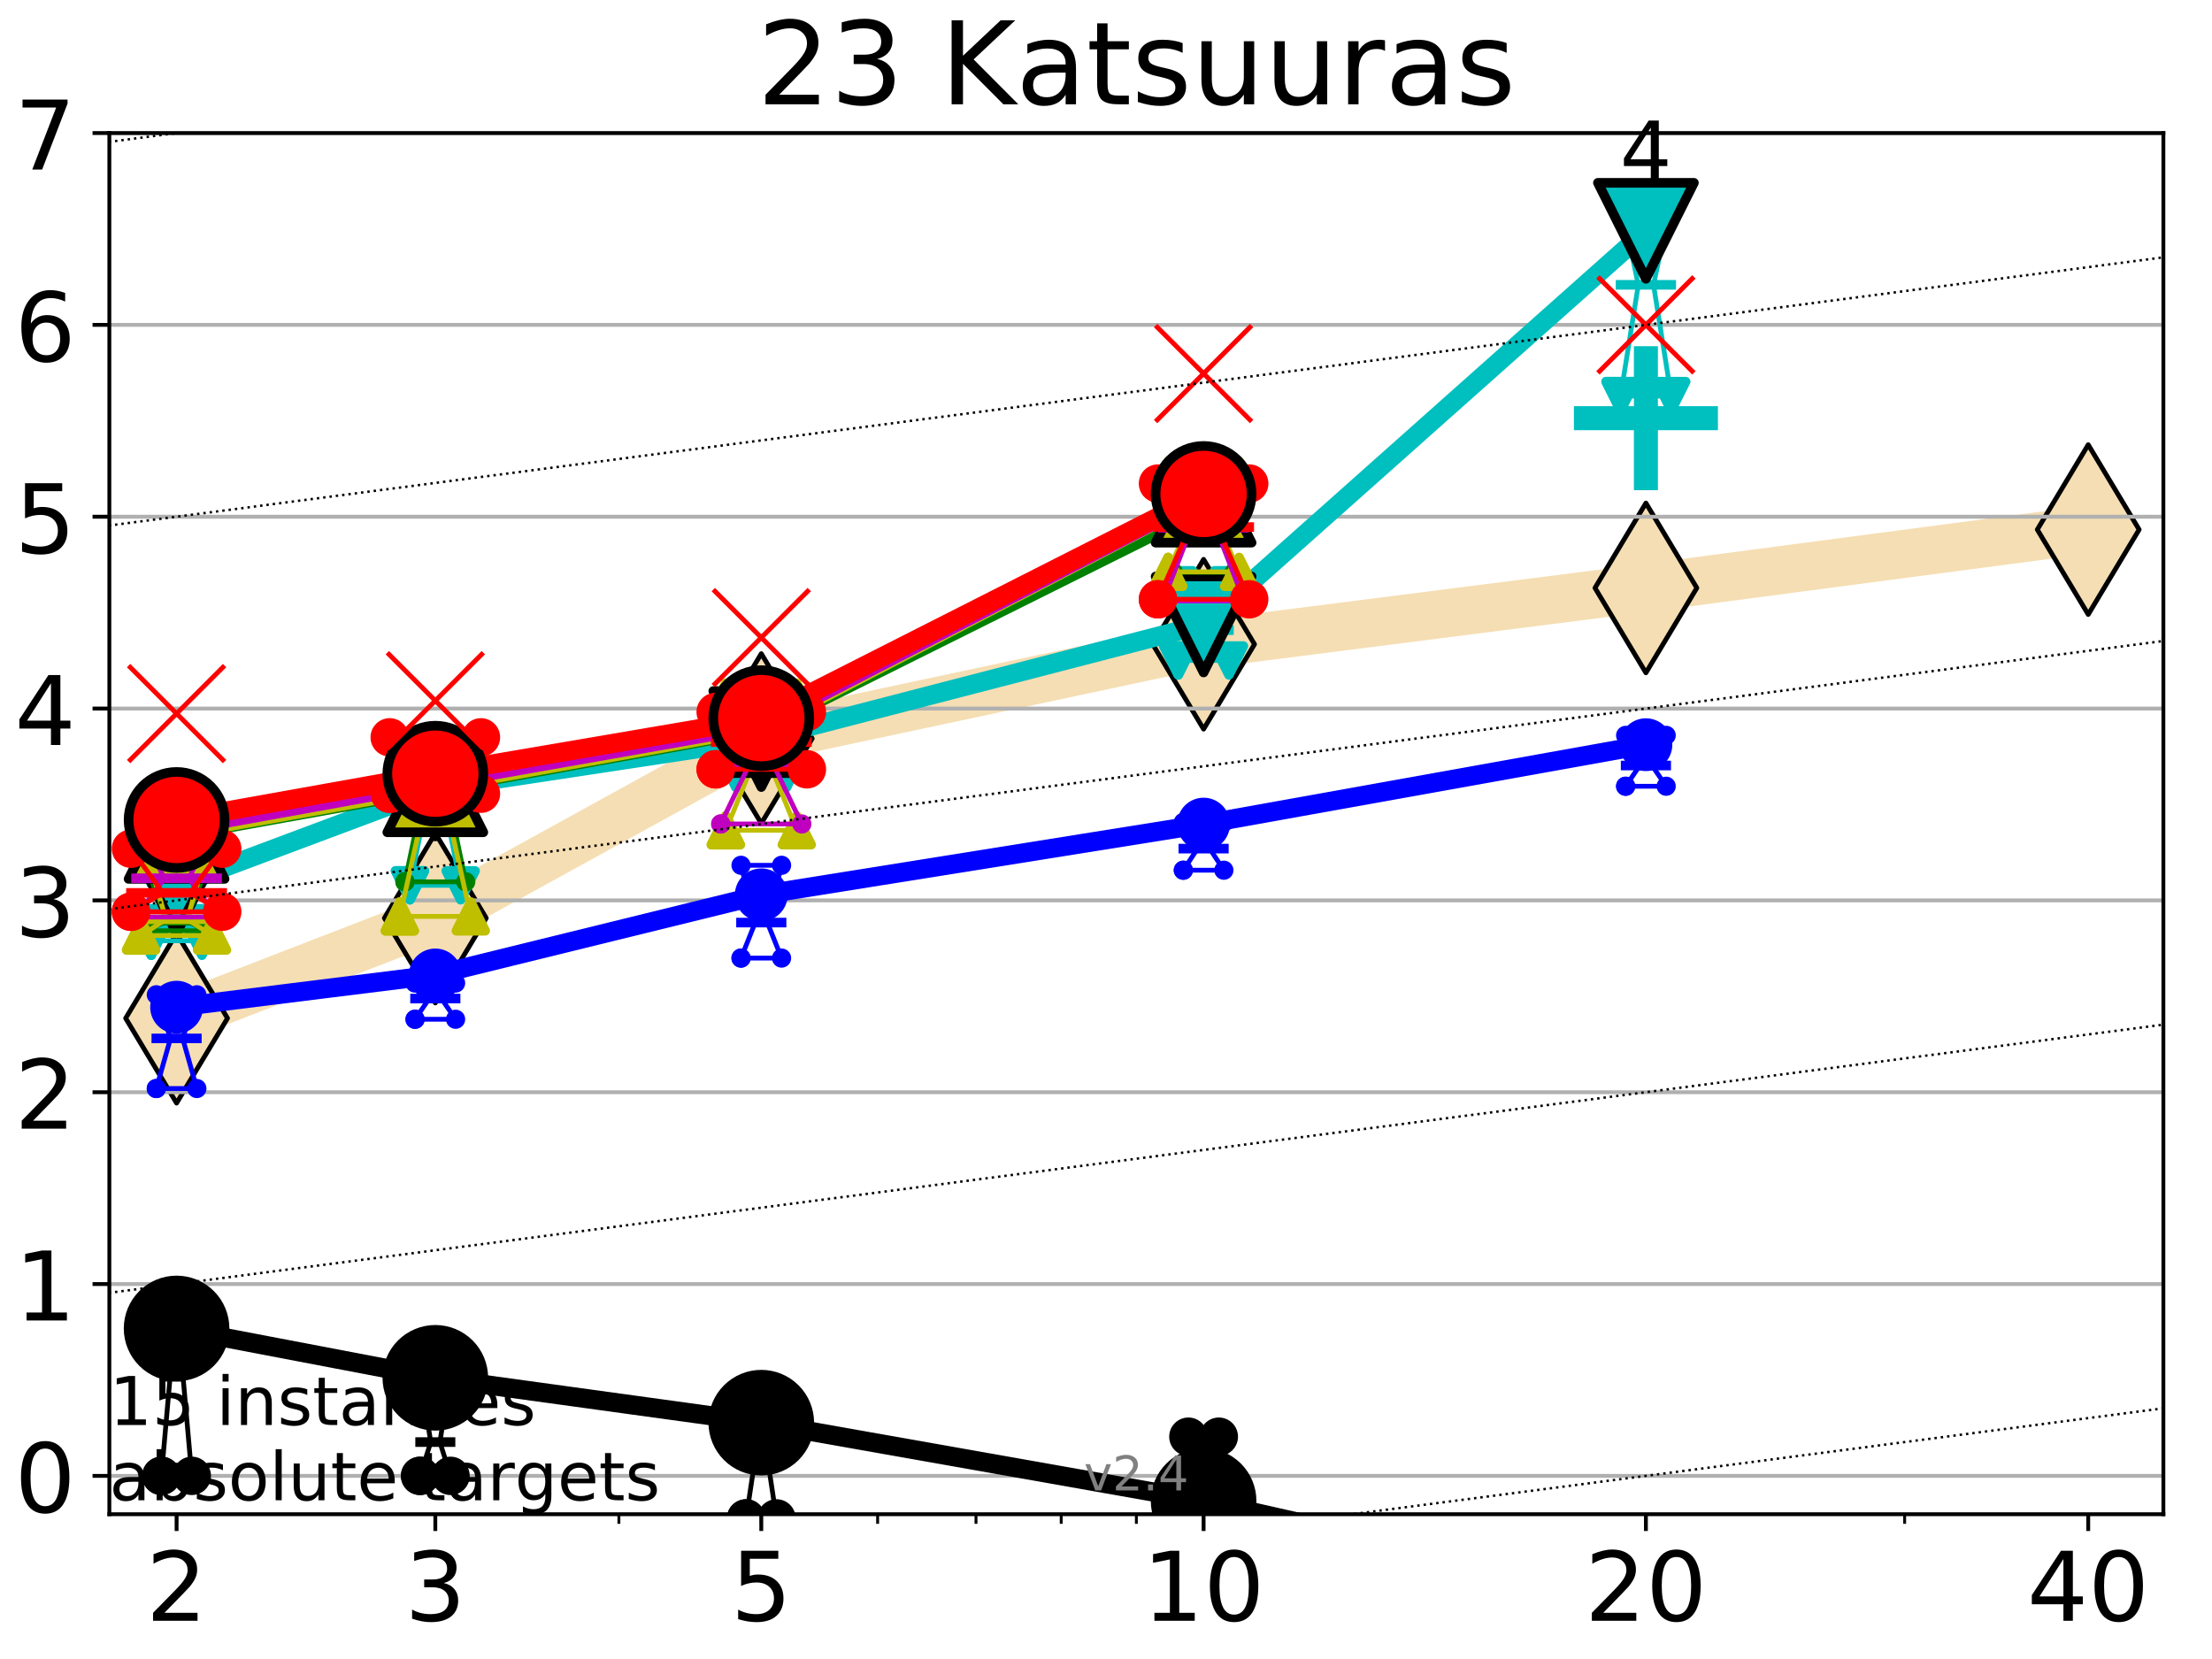 <?xml version="1.0" encoding="utf-8" standalone="no"?>
<!DOCTYPE svg PUBLIC "-//W3C//DTD SVG 1.1//EN"
  "http://www.w3.org/Graphics/SVG/1.1/DTD/svg11.dtd">
<!-- Created with matplotlib (http://matplotlib.org/) -->
<svg height="345.6pt" version="1.1" viewBox="0 0 460.8 345.6" width="460.8pt" xmlns="http://www.w3.org/2000/svg" xmlns:xlink="http://www.w3.org/1999/xlink">
 <defs>
  <style type="text/css">
*{stroke-linecap:butt;stroke-linejoin:round;}
  </style>
 </defs>
 <g id="figure_1">
  <g id="patch_1">
   <path d="M 0 345.6 
L 460.8 345.6 
L 460.8 0 
L 0 0 
z
" style="fill:#ffffff;"/>
  </g>
  <g id="axes_1">
   <g id="patch_2">
    <path d="M 22.78 315.44 
L 450.672 315.44 
L 450.672 27.72 
L 22.78 27.72 
z
" style="fill:#ffffff;"/>
   </g>
   <g id="line2d_1">
    <path clip-path="url(#p8b972930d8)" d="M 36.786 212.116 
L 90.685 191.25 
L 158.59 153.85 
L 250.732 134.209 
L 342.873 122.478 
L 435.015 110.323 
" style="fill:none;stroke:#f5deb3;stroke-linecap:square;stroke-width:10;"/>
    <defs>
     <path d="M -0 17.678 
L 10.607 0 
L 0 -17.678 
L -10.607 -0 
z
" id="m306a88afb3" style="stroke:#000000;stroke-linejoin:miter;"/>
    </defs>
    <g clip-path="url(#p8b972930d8)">
     <use style="fill:#f5deb3;stroke:#000000;stroke-linejoin:miter;" x="36.786" xlink:href="#m306a88afb3" y="212.116"/>
     <use style="fill:#f5deb3;stroke:#000000;stroke-linejoin:miter;" x="90.685" xlink:href="#m306a88afb3" y="191.25"/>
     <use style="fill:#f5deb3;stroke:#000000;stroke-linejoin:miter;" x="158.59" xlink:href="#m306a88afb3" y="153.85"/>
     <use style="fill:#f5deb3;stroke:#000000;stroke-linejoin:miter;" x="250.732" xlink:href="#m306a88afb3" y="134.209"/>
     <use style="fill:#f5deb3;stroke:#000000;stroke-linejoin:miter;" x="342.873" xlink:href="#m306a88afb3" y="122.478"/>
     <use style="fill:#f5deb3;stroke:#000000;stroke-linejoin:miter;" x="435.015" xlink:href="#m306a88afb3" y="110.323"/>
    </g>
   </g>
   <g id="line2d_2">
    <defs>
     <path d="M -15 0 
L 15 0 
M 0 15 
L 0 -15 
" id="m49dc391502" style="stroke:#00bfbf;stroke-width:5;"/>
    </defs>
    <g clip-path="url(#p8b972930d8)">
     <use style="fill:#00bfbf;stroke:#00bfbf;stroke-width:5;" x="342.873" xlink:href="#m49dc391502" y="87.114"/>
    </g>
   </g>
   <g id="matplotlib.axis_1">
    <g id="xtick_1">
     <g id="line2d_3">
      <defs>
       <path d="M 0 0 
L 0 3.5 
" id="m01ba775286" style="stroke:#000000;stroke-width:0.8;"/>
      </defs>
      <g>
       <use style="stroke:#000000;stroke-width:0.8;" x="36.786" xlink:href="#m01ba775286" y="315.44"/>
      </g>
     </g>
     <g id="text_1">
      <!-- 2 -->
      <defs>
       <path d="M 19.188 8.297 
L 53.609 8.297 
L 53.609 0 
L 7.328 0 
L 7.328 8.297 
Q 12.938 14.109 22.625 23.891 
Q 32.328 33.688 34.812 36.531 
Q 39.547 41.844 41.422 45.531 
Q 43.312 49.219 43.312 52.781 
Q 43.312 58.594 39.234 62.25 
Q 35.156 65.922 28.609 65.922 
Q 23.969 65.922 18.812 64.312 
Q 13.672 62.703 7.812 59.422 
L 7.812 69.391 
Q 13.766 71.781 18.938 73 
Q 24.125 74.219 28.422 74.219 
Q 39.75 74.219 46.484 68.547 
Q 53.219 62.891 53.219 53.422 
Q 53.219 48.922 51.531 44.891 
Q 49.859 40.875 45.406 35.406 
Q 44.188 33.984 37.641 27.219 
Q 31.109 20.453 19.188 8.297 
z
" id="DejaVuSans-32"/>
      </defs>
      <g transform="translate(30.423 337.637)scale(0.2 -0.2)">
       <use xlink:href="#DejaVuSans-32"/>
      </g>
     </g>
    </g>
    <g id="xtick_2">
     <g id="line2d_4">
      <g>
       <use style="stroke:#000000;stroke-width:0.8;" x="90.685" xlink:href="#m01ba775286" y="315.44"/>
      </g>
     </g>
     <g id="text_2">
      <!-- 3 -->
      <defs>
       <path d="M 40.578 39.312 
Q 47.656 37.797 51.625 33 
Q 55.609 28.219 55.609 21.188 
Q 55.609 10.406 48.188 4.484 
Q 40.766 -1.422 27.094 -1.422 
Q 22.516 -1.422 17.656 -0.516 
Q 12.797 0.391 7.625 2.203 
L 7.625 11.719 
Q 11.719 9.328 16.594 8.109 
Q 21.484 6.891 26.812 6.891 
Q 36.078 6.891 40.938 10.547 
Q 45.797 14.203 45.797 21.188 
Q 45.797 27.641 41.281 31.266 
Q 36.766 34.906 28.719 34.906 
L 20.219 34.906 
L 20.219 43.016 
L 29.109 43.016 
Q 36.375 43.016 40.234 45.922 
Q 44.094 48.828 44.094 54.297 
Q 44.094 59.906 40.109 62.906 
Q 36.141 65.922 28.719 65.922 
Q 24.656 65.922 20.016 65.031 
Q 15.375 64.156 9.812 62.312 
L 9.812 71.094 
Q 15.438 72.656 20.344 73.438 
Q 25.25 74.219 29.594 74.219 
Q 40.828 74.219 47.359 69.109 
Q 53.906 64.016 53.906 55.328 
Q 53.906 49.266 50.438 45.094 
Q 46.969 40.922 40.578 39.312 
z
" id="DejaVuSans-33"/>
      </defs>
      <g transform="translate(84.323 337.637)scale(0.2 -0.2)">
       <use xlink:href="#DejaVuSans-33"/>
      </g>
     </g>
    </g>
    <g id="xtick_3">
     <g id="line2d_5">
      <g>
       <use style="stroke:#000000;stroke-width:0.8;" x="158.59" xlink:href="#m01ba775286" y="315.44"/>
      </g>
     </g>
     <g id="text_3">
      <!-- 5 -->
      <defs>
       <path d="M 10.797 72.906 
L 49.516 72.906 
L 49.516 64.594 
L 19.828 64.594 
L 19.828 46.734 
Q 21.969 47.469 24.109 47.828 
Q 26.266 48.188 28.422 48.188 
Q 40.625 48.188 47.75 41.5 
Q 54.891 34.812 54.891 23.391 
Q 54.891 11.625 47.562 5.094 
Q 40.234 -1.422 26.906 -1.422 
Q 22.312 -1.422 17.547 -0.641 
Q 12.797 0.141 7.719 1.703 
L 7.719 11.625 
Q 12.109 9.234 16.797 8.062 
Q 21.484 6.891 26.703 6.891 
Q 35.156 6.891 40.078 11.328 
Q 45.016 15.766 45.016 23.391 
Q 45.016 31 40.078 35.438 
Q 35.156 39.891 26.703 39.891 
Q 22.75 39.891 18.812 39.016 
Q 14.891 38.141 10.797 36.281 
z
" id="DejaVuSans-35"/>
      </defs>
      <g transform="translate(152.228 337.637)scale(0.2 -0.2)">
       <use xlink:href="#DejaVuSans-35"/>
      </g>
     </g>
    </g>
    <g id="xtick_4">
     <g id="line2d_6">
      <g>
       <use style="stroke:#000000;stroke-width:0.8;" x="250.732" xlink:href="#m01ba775286" y="315.44"/>
      </g>
     </g>
     <g id="text_4">
      <!-- 10 -->
      <defs>
       <path d="M 12.406 8.297 
L 28.516 8.297 
L 28.516 63.922 
L 10.984 60.406 
L 10.984 69.391 
L 28.422 72.906 
L 38.281 72.906 
L 38.281 8.297 
L 54.391 8.297 
L 54.391 0 
L 12.406 0 
z
" id="DejaVuSans-31"/>
       <path d="M 31.781 66.406 
Q 24.172 66.406 20.328 58.906 
Q 16.5 51.422 16.5 36.375 
Q 16.5 21.391 20.328 13.891 
Q 24.172 6.391 31.781 6.391 
Q 39.453 6.391 43.281 13.891 
Q 47.125 21.391 47.125 36.375 
Q 47.125 51.422 43.281 58.906 
Q 39.453 66.406 31.781 66.406 
z
M 31.781 74.219 
Q 44.047 74.219 50.516 64.516 
Q 56.984 54.828 56.984 36.375 
Q 56.984 17.969 50.516 8.266 
Q 44.047 -1.422 31.781 -1.422 
Q 19.531 -1.422 13.062 8.266 
Q 6.594 17.969 6.594 36.375 
Q 6.594 54.828 13.062 64.516 
Q 19.531 74.219 31.781 74.219 
z
" id="DejaVuSans-30"/>
      </defs>
      <g transform="translate(238.007 337.637)scale(0.2 -0.2)">
       <use xlink:href="#DejaVuSans-31"/>
       <use x="63.623" xlink:href="#DejaVuSans-30"/>
      </g>
     </g>
    </g>
    <g id="xtick_5">
     <g id="line2d_7">
      <g>
       <use style="stroke:#000000;stroke-width:0.8;" x="342.873" xlink:href="#m01ba775286" y="315.44"/>
      </g>
     </g>
     <g id="text_5">
      <!-- 20 -->
      <g transform="translate(330.148 337.637)scale(0.2 -0.2)">
       <use xlink:href="#DejaVuSans-32"/>
       <use x="63.623" xlink:href="#DejaVuSans-30"/>
      </g>
     </g>
    </g>
    <g id="xtick_6">
     <g id="line2d_8">
      <g>
       <use style="stroke:#000000;stroke-width:0.8;" x="435.015" xlink:href="#m01ba775286" y="315.44"/>
      </g>
     </g>
     <g id="text_6">
      <!-- 40 -->
      <defs>
       <path d="M 37.797 64.312 
L 12.891 25.391 
L 37.797 25.391 
z
M 35.203 72.906 
L 47.609 72.906 
L 47.609 25.391 
L 58.016 25.391 
L 58.016 17.188 
L 47.609 17.188 
L 47.609 0 
L 37.797 0 
L 37.797 17.188 
L 4.891 17.188 
L 4.891 26.703 
z
" id="DejaVuSans-34"/>
      </defs>
      <g transform="translate(422.29 337.637)scale(0.2 -0.2)">
       <use xlink:href="#DejaVuSans-34"/>
       <use x="63.623" xlink:href="#DejaVuSans-30"/>
      </g>
     </g>
    </g>
    <g id="xtick_7">
     <g id="line2d_9">
      <defs>
       <path d="M 0 0 
L 0 2 
" id="m05a2a57ae7" style="stroke:#000000;stroke-width:0.6;"/>
      </defs>
      <g>
       <use style="stroke:#000000;stroke-width:0.6;" x="36.786" xlink:href="#m05a2a57ae7" y="315.44"/>
      </g>
     </g>
    </g>
    <g id="xtick_8">
     <g id="line2d_10">
      <g>
       <use style="stroke:#000000;stroke-width:0.6;" x="90.685" xlink:href="#m05a2a57ae7" y="315.44"/>
      </g>
     </g>
    </g>
    <g id="xtick_9">
     <g id="line2d_11">
      <g>
       <use style="stroke:#000000;stroke-width:0.6;" x="128.927" xlink:href="#m05a2a57ae7" y="315.44"/>
      </g>
     </g>
    </g>
    <g id="xtick_10">
     <g id="line2d_12">
      <g>
       <use style="stroke:#000000;stroke-width:0.6;" x="158.59" xlink:href="#m05a2a57ae7" y="315.44"/>
      </g>
     </g>
    </g>
    <g id="xtick_11">
     <g id="line2d_13">
      <g>
       <use style="stroke:#000000;stroke-width:0.6;" x="182.827" xlink:href="#m05a2a57ae7" y="315.44"/>
      </g>
     </g>
    </g>
    <g id="xtick_12">
     <g id="line2d_14">
      <g>
       <use style="stroke:#000000;stroke-width:0.6;" x="203.318" xlink:href="#m05a2a57ae7" y="315.44"/>
      </g>
     </g>
    </g>
    <g id="xtick_13">
     <g id="line2d_15">
      <g>
       <use style="stroke:#000000;stroke-width:0.6;" x="221.069" xlink:href="#m05a2a57ae7" y="315.44"/>
      </g>
     </g>
    </g>
    <g id="xtick_14">
     <g id="line2d_16">
      <g>
       <use style="stroke:#000000;stroke-width:0.6;" x="236.726" xlink:href="#m05a2a57ae7" y="315.44"/>
      </g>
     </g>
    </g>
    <g id="xtick_15">
     <g id="line2d_17">
      <g>
       <use style="stroke:#000000;stroke-width:0.6;" x="342.873" xlink:href="#m05a2a57ae7" y="315.44"/>
      </g>
     </g>
    </g>
    <g id="xtick_16">
     <g id="line2d_18">
      <g>
       <use style="stroke:#000000;stroke-width:0.6;" x="396.773" xlink:href="#m05a2a57ae7" y="315.44"/>
      </g>
     </g>
    </g>
    <g id="xtick_17">
     <g id="line2d_19">
      <g>
       <use style="stroke:#000000;stroke-width:0.6;" x="435.015" xlink:href="#m05a2a57ae7" y="315.44"/>
      </g>
     </g>
    </g>
   </g>
   <g id="matplotlib.axis_2">
    <g id="ytick_1">
     <g id="line2d_20">
      <path clip-path="url(#p8b972930d8)" d="M 22.78 307.448 
L 450.672 307.448 
" style="fill:none;stroke:#b0b0b0;stroke-linecap:square;stroke-width:0.8;"/>
     </g>
     <g id="line2d_21">
      <defs>
       <path d="M 0 0 
L -3.5 0 
" id="md96b52307b" style="stroke:#000000;stroke-width:0.8;"/>
      </defs>
      <g>
       <use style="stroke:#000000;stroke-width:0.8;" x="22.78" xlink:href="#md96b52307b" y="307.448"/>
      </g>
     </g>
     <g id="text_7">
      <!-- 0 -->
      <g transform="translate(3.055 315.046)scale(0.2 -0.2)">
       <use xlink:href="#DejaVuSans-30"/>
      </g>
     </g>
    </g>
    <g id="ytick_2">
     <g id="line2d_22">
      <path clip-path="url(#p8b972930d8)" d="M 22.78 267.487 
L 450.672 267.487 
" style="fill:none;stroke:#b0b0b0;stroke-linecap:square;stroke-width:0.8;"/>
     </g>
     <g id="line2d_23">
      <g>
       <use style="stroke:#000000;stroke-width:0.8;" x="22.78" xlink:href="#md96b52307b" y="267.487"/>
      </g>
     </g>
     <g id="text_8">
      <!-- 1 -->
      <g transform="translate(3.055 275.085)scale(0.2 -0.2)">
       <use xlink:href="#DejaVuSans-31"/>
      </g>
     </g>
    </g>
    <g id="ytick_3">
     <g id="line2d_24">
      <path clip-path="url(#p8b972930d8)" d="M 22.78 227.526 
L 450.672 227.526 
" style="fill:none;stroke:#b0b0b0;stroke-linecap:square;stroke-width:0.8;"/>
     </g>
     <g id="line2d_25">
      <g>
       <use style="stroke:#000000;stroke-width:0.8;" x="22.78" xlink:href="#md96b52307b" y="227.526"/>
      </g>
     </g>
     <g id="text_9">
      <!-- 2 -->
      <g transform="translate(3.055 235.124)scale(0.2 -0.2)">
       <use xlink:href="#DejaVuSans-32"/>
      </g>
     </g>
    </g>
    <g id="ytick_4">
     <g id="line2d_26">
      <path clip-path="url(#p8b972930d8)" d="M 22.78 187.564 
L 450.672 187.564 
" style="fill:none;stroke:#b0b0b0;stroke-linecap:square;stroke-width:0.8;"/>
     </g>
     <g id="line2d_27">
      <g>
       <use style="stroke:#000000;stroke-width:0.8;" x="22.78" xlink:href="#md96b52307b" y="187.564"/>
      </g>
     </g>
     <g id="text_10">
      <!-- 3 -->
      <g transform="translate(3.055 195.163)scale(0.2 -0.2)">
       <use xlink:href="#DejaVuSans-33"/>
      </g>
     </g>
    </g>
    <g id="ytick_5">
     <g id="line2d_28">
      <path clip-path="url(#p8b972930d8)" d="M 22.78 147.603 
L 450.672 147.603 
" style="fill:none;stroke:#b0b0b0;stroke-linecap:square;stroke-width:0.8;"/>
     </g>
     <g id="line2d_29">
      <g>
       <use style="stroke:#000000;stroke-width:0.8;" x="22.78" xlink:href="#md96b52307b" y="147.603"/>
      </g>
     </g>
     <g id="text_11">
      <!-- 4 -->
      <g transform="translate(3.055 155.202)scale(0.2 -0.2)">
       <use xlink:href="#DejaVuSans-34"/>
      </g>
     </g>
    </g>
    <g id="ytick_6">
     <g id="line2d_30">
      <path clip-path="url(#p8b972930d8)" d="M 22.78 107.642 
L 450.672 107.642 
" style="fill:none;stroke:#b0b0b0;stroke-linecap:square;stroke-width:0.8;"/>
     </g>
     <g id="line2d_31">
      <g>
       <use style="stroke:#000000;stroke-width:0.8;" x="22.78" xlink:href="#md96b52307b" y="107.642"/>
      </g>
     </g>
     <g id="text_12">
      <!-- 5 -->
      <g transform="translate(3.055 115.241)scale(0.2 -0.2)">
       <use xlink:href="#DejaVuSans-35"/>
      </g>
     </g>
    </g>
    <g id="ytick_7">
     <g id="line2d_32">
      <path clip-path="url(#p8b972930d8)" d="M 22.78 67.681 
L 450.672 67.681 
" style="fill:none;stroke:#b0b0b0;stroke-linecap:square;stroke-width:0.8;"/>
     </g>
     <g id="line2d_33">
      <g>
       <use style="stroke:#000000;stroke-width:0.8;" x="22.78" xlink:href="#md96b52307b" y="67.681"/>
      </g>
     </g>
     <g id="text_13">
      <!-- 6 -->
      <defs>
       <path d="M 33.016 40.375 
Q 26.375 40.375 22.484 35.828 
Q 18.609 31.297 18.609 23.391 
Q 18.609 15.531 22.484 10.953 
Q 26.375 6.391 33.016 6.391 
Q 39.656 6.391 43.531 10.953 
Q 47.406 15.531 47.406 23.391 
Q 47.406 31.297 43.531 35.828 
Q 39.656 40.375 33.016 40.375 
z
M 52.594 71.297 
L 52.594 62.312 
Q 48.875 64.062 45.094 64.984 
Q 41.312 65.922 37.594 65.922 
Q 27.828 65.922 22.672 59.328 
Q 17.531 52.734 16.797 39.406 
Q 19.672 43.656 24.016 45.922 
Q 28.375 48.188 33.594 48.188 
Q 44.578 48.188 50.953 41.516 
Q 57.328 34.859 57.328 23.391 
Q 57.328 12.156 50.688 5.359 
Q 44.047 -1.422 33.016 -1.422 
Q 20.359 -1.422 13.672 8.266 
Q 6.984 17.969 6.984 36.375 
Q 6.984 53.656 15.188 63.938 
Q 23.391 74.219 37.203 74.219 
Q 40.922 74.219 44.703 73.484 
Q 48.484 72.75 52.594 71.297 
z
" id="DejaVuSans-36"/>
      </defs>
      <g transform="translate(3.055 75.28)scale(0.2 -0.2)">
       <use xlink:href="#DejaVuSans-36"/>
      </g>
     </g>
    </g>
    <g id="ytick_8">
     <g id="line2d_34">
      <path clip-path="url(#p8b972930d8)" d="M 22.78 27.72 
L 450.672 27.72 
" style="fill:none;stroke:#b0b0b0;stroke-linecap:square;stroke-width:0.8;"/>
     </g>
     <g id="line2d_35">
      <g>
       <use style="stroke:#000000;stroke-width:0.8;" x="22.78" xlink:href="#md96b52307b" y="27.72"/>
      </g>
     </g>
     <g id="text_14">
      <!-- 7 -->
      <defs>
       <path d="M 8.203 72.906 
L 55.078 72.906 
L 55.078 68.703 
L 28.609 0 
L 18.312 0 
L 43.219 64.594 
L 8.203 64.594 
z
" id="DejaVuSans-37"/>
      </defs>
      <g transform="translate(3.055 35.318)scale(0.2 -0.2)">
       <use xlink:href="#DejaVuSans-37"/>
      </g>
     </g>
    </g>
   </g>
   <g id="line2d_36">
    <path clip-path="url(#p8b972930d8)" d="M 33.618 307.448 
L 35.836 282.337 
L 33.618 274.963 
L 39.953 274.963 
L 37.736 282.337 
L 39.953 307.448 
L 33.618 307.448 
" style="fill:none;stroke:#000000;stroke-linecap:square;"/>
   </g>
   <g id="line2d_37">
    <path clip-path="url(#p8b972930d8)" d="M 33.618 307.448 
L 39.953 307.448 
L 39.953 274.963 
L 33.618 274.963 
L 33.618 307.448 
" style="fill:none;"/>
    <defs>
     <path d="M 0 3 
C 0.796 3 1.559 2.684 2.121 2.121 
C 2.684 1.559 3 0.796 3 0 
C 3 -0.796 2.684 -1.559 2.121 -2.121 
C 1.559 -2.684 0.796 -3 0 -3 
C -0.796 -3 -1.559 -2.684 -2.121 -2.121 
C -2.684 -1.559 -3 -0.796 -3 0 
C -3 0.796 -2.684 1.559 -2.121 2.121 
C -1.559 2.684 -0.796 3 0 3 
z
" id="m204d609e43" style="stroke:#000000;stroke-width:2;"/>
    </defs>
    <g clip-path="url(#p8b972930d8)">
     <use style="stroke:#000000;stroke-width:2;" x="33.618" xlink:href="#m204d609e43" y="307.448"/>
     <use style="stroke:#000000;stroke-width:2;" x="39.953" xlink:href="#m204d609e43" y="307.448"/>
     <use style="stroke:#000000;stroke-width:2;" x="39.953" xlink:href="#m204d609e43" y="274.963"/>
     <use style="stroke:#000000;stroke-width:2;" x="33.618" xlink:href="#m204d609e43" y="274.963"/>
     <use style="stroke:#000000;stroke-width:2;" x="33.618" xlink:href="#m204d609e43" y="307.448"/>
    </g>
   </g>
   <g id="line2d_38">
    <path clip-path="url(#p8b972930d8)" d="M 33.618 282.337 
L 39.953 282.337 
" style="fill:none;stroke:#000000;stroke-linecap:square;stroke-width:2;"/>
   </g>
   <g id="line2d_39">
    <path clip-path="url(#p8b972930d8)" d="M 87.518 307.448 
L 89.735 300.411 
L 87.518 286.553 
L 93.853 286.553 
L 91.635 300.411 
L 93.853 307.448 
L 87.518 307.448 
" style="fill:none;stroke:#000000;stroke-linecap:square;"/>
   </g>
   <g id="line2d_40">
    <path clip-path="url(#p8b972930d8)" d="M 87.518 307.448 
L 93.853 307.448 
L 93.853 286.553 
L 87.518 286.553 
L 87.518 307.448 
" style="fill:none;"/>
    <g clip-path="url(#p8b972930d8)">
     <use style="stroke:#000000;stroke-width:2;" x="87.518" xlink:href="#m204d609e43" y="307.448"/>
     <use style="stroke:#000000;stroke-width:2;" x="93.853" xlink:href="#m204d609e43" y="307.448"/>
     <use style="stroke:#000000;stroke-width:2;" x="93.853" xlink:href="#m204d609e43" y="286.553"/>
     <use style="stroke:#000000;stroke-width:2;" x="87.518" xlink:href="#m204d609e43" y="286.553"/>
     <use style="stroke:#000000;stroke-width:2;" x="87.518" xlink:href="#m204d609e43" y="307.448"/>
    </g>
   </g>
   <g id="line2d_41">
    <path clip-path="url(#p8b972930d8)" d="M 87.518 300.411 
L 93.853 300.411 
" style="fill:none;stroke:#000000;stroke-linecap:square;stroke-width:2;"/>
   </g>
   <g id="line2d_42">
    <path clip-path="url(#p8b972930d8)" d="M 155.423 316.313 
L 157.64 301.608 
L 155.423 290.865 
L 161.758 290.865 
L 159.541 301.608 
L 161.758 316.313 
L 155.423 316.313 
" style="fill:none;stroke:#000000;stroke-linecap:square;"/>
   </g>
   <g id="line2d_43">
    <path clip-path="url(#p8b972930d8)" d="M 155.423 316.313 
L 161.758 316.313 
L 161.758 290.865 
L 155.423 290.865 
L 155.423 316.313 
" style="fill:none;"/>
    <g clip-path="url(#p8b972930d8)">
     <use style="stroke:#000000;stroke-width:2;" x="155.423" xlink:href="#m204d609e43" y="316.313"/>
     <use style="stroke:#000000;stroke-width:2;" x="161.758" xlink:href="#m204d609e43" y="316.313"/>
     <use style="stroke:#000000;stroke-width:2;" x="161.758" xlink:href="#m204d609e43" y="290.865"/>
     <use style="stroke:#000000;stroke-width:2;" x="155.423" xlink:href="#m204d609e43" y="290.865"/>
     <use style="stroke:#000000;stroke-width:2;" x="155.423" xlink:href="#m204d609e43" y="316.313"/>
    </g>
   </g>
   <g id="line2d_44">
    <path clip-path="url(#p8b972930d8)" d="M 155.423 301.608 
L 161.758 301.608 
" style="fill:none;stroke:#000000;stroke-linecap:square;stroke-width:2;"/>
   </g>
   <g id="line2d_45">
    <path clip-path="url(#p8b972930d8)" d="M 247.564 335.379 
L 249.782 316.313 
L 247.564 299.291 
L 253.899 299.291 
L 251.682 316.313 
L 253.899 335.379 
L 247.564 335.379 
" style="fill:none;stroke:#000000;stroke-linecap:square;"/>
   </g>
   <g id="line2d_46">
    <path clip-path="url(#p8b972930d8)" d="M 247.564 335.379 
L 253.899 335.379 
L 253.899 299.291 
L 247.564 299.291 
L 247.564 335.379 
" style="fill:none;"/>
    <g clip-path="url(#p8b972930d8)">
     <use style="stroke:#000000;stroke-width:2;" x="247.564" xlink:href="#m204d609e43" y="335.379"/>
     <use style="stroke:#000000;stroke-width:2;" x="253.899" xlink:href="#m204d609e43" y="335.379"/>
     <use style="stroke:#000000;stroke-width:2;" x="253.899" xlink:href="#m204d609e43" y="299.291"/>
     <use style="stroke:#000000;stroke-width:2;" x="247.564" xlink:href="#m204d609e43" y="299.291"/>
     <use style="stroke:#000000;stroke-width:2;" x="247.564" xlink:href="#m204d609e43" y="335.379"/>
    </g>
   </g>
   <g id="line2d_47">
    <path clip-path="url(#p8b972930d8)" d="M 247.564 316.313 
L 253.899 316.313 
" style="fill:none;stroke:#000000;stroke-linecap:square;stroke-width:2;"/>
   </g>
   <g id="line2d_48">
    <path clip-path="url(#p8b972930d8)" d="M 341.496 346.6 
L 341.923 343.536 
L 339.706 323.35 
L 346.041 323.35 
L 343.824 343.536 
L 344.251 346.6 
" style="fill:none;stroke:#000000;stroke-linecap:square;"/>
   </g>
   <g id="line2d_49">
    <path clip-path="url(#p8b972930d8)" d="M 346.041 346.6 
L 346.041 323.35 
L 339.706 323.35 
L 339.706 346.6 
" style="fill:none;"/>
    <g clip-path="url(#p8b972930d8)">
     <use style="stroke:#000000;stroke-width:2;" x="339.706" xlink:href="#m204d609e43" y="359.438"/>
     <use style="stroke:#000000;stroke-width:2;" x="346.041" xlink:href="#m204d609e43" y="359.438"/>
     <use style="stroke:#000000;stroke-width:2;" x="346.041" xlink:href="#m204d609e43" y="323.35"/>
     <use style="stroke:#000000;stroke-width:2;" x="339.706" xlink:href="#m204d609e43" y="323.35"/>
     <use style="stroke:#000000;stroke-width:2;" x="339.706" xlink:href="#m204d609e43" y="359.438"/>
    </g>
   </g>
   <g id="line2d_50">
    <path clip-path="url(#p8b972930d8)" d="M 339.706 343.536 
L 346.041 343.536 
" style="fill:none;stroke:#000000;stroke-linecap:square;stroke-width:2;"/>
   </g>
   <g id="line2d_51">
    <path clip-path="url(#p8b972930d8)" d="M 36.786 276.742 
L 90.685 287.022 
" style="fill:none;stroke:#000000;stroke-linecap:square;stroke-width:4;"/>
   </g>
   <g id="line2d_52">
    <path clip-path="url(#p8b972930d8)" d="M 90.685 287.022 
L 158.59 296.369 
" style="fill:none;stroke:#000000;stroke-linecap:square;stroke-width:4;"/>
   </g>
   <g id="line2d_53">
    <path clip-path="url(#p8b972930d8)" d="M 158.59 296.369 
L 250.732 312.673 
" style="fill:none;stroke:#000000;stroke-linecap:square;stroke-width:4;"/>
   </g>
   <g id="line2d_54">
    <path clip-path="url(#p8b972930d8)" d="M 250.732 312.673 
L 342.873 333.464 
" style="fill:none;stroke:#000000;stroke-linecap:square;stroke-width:4;"/>
   </g>
   <g id="line2d_55">
    <path clip-path="url(#p8b972930d8)" d="M 36.786 276.742 
L 90.685 287.022 
L 158.59 296.369 
L 250.732 312.673 
L 342.873 333.464 
" style="fill:none;"/>
    <defs>
     <path d="M 0 10 
C 2.652 10 5.196 8.946 7.071 7.071 
C 8.946 5.196 10 2.652 10 0 
C 10 -2.652 8.946 -5.196 7.071 -7.071 
C 5.196 -8.946 2.652 -10 0 -10 
C -2.652 -10 -5.196 -8.946 -7.071 -7.071 
C -8.946 -5.196 -10 -2.652 -10 0 
C -10 2.652 -8.946 5.196 -7.071 7.071 
C -5.196 8.946 -2.652 10 0 10 
z
" id="mf539796480" style="stroke:#000000;stroke-width:2;"/>
    </defs>
    <g clip-path="url(#p8b972930d8)">
     <use style="stroke:#000000;stroke-width:2;" x="36.786" xlink:href="#mf539796480" y="276.742"/>
     <use style="stroke:#000000;stroke-width:2;" x="90.685" xlink:href="#mf539796480" y="287.022"/>
     <use style="stroke:#000000;stroke-width:2;" x="158.59" xlink:href="#mf539796480" y="296.369"/>
     <use style="stroke:#000000;stroke-width:2;" x="250.732" xlink:href="#mf539796480" y="312.673"/>
     <use style="stroke:#000000;stroke-width:2;" x="342.873" xlink:href="#mf539796480" y="333.464"/>
    </g>
   </g>
   <g id="line2d_56">
    <path clip-path="url(#p8b972930d8)" d="M 32.563 226.762 
L 35.519 216.318 
L 32.563 207.231 
L 41.009 207.231 
L 38.053 216.318 
L 41.009 226.762 
L 32.563 226.762 
" style="fill:none;stroke:#0000ff;stroke-linecap:square;"/>
   </g>
   <g id="line2d_57">
    <path clip-path="url(#p8b972930d8)" d="M 32.563 226.762 
L 41.009 226.762 
L 41.009 207.231 
L 32.563 207.231 
L 32.563 226.762 
" style="fill:none;"/>
    <defs>
     <path d="M 0 1.5 
C 0.398 1.5 0.779 1.342 1.061 1.061 
C 1.342 0.779 1.5 0.398 1.5 0 
C 1.5 -0.398 1.342 -0.779 1.061 -1.061 
C 0.779 -1.342 0.398 -1.5 0 -1.5 
C -0.398 -1.5 -0.779 -1.342 -1.061 -1.061 
C -1.342 -0.779 -1.5 -0.398 -1.5 0 
C -1.5 0.398 -1.342 0.779 -1.061 1.061 
C -0.779 1.342 -0.398 1.5 0 1.5 
z
" id="m027001b2f6" style="stroke:#0000ff;"/>
    </defs>
    <g clip-path="url(#p8b972930d8)">
     <use style="fill:#0000ff;stroke:#0000ff;" x="32.563" xlink:href="#m027001b2f6" y="226.762"/>
     <use style="fill:#0000ff;stroke:#0000ff;" x="41.009" xlink:href="#m027001b2f6" y="226.762"/>
     <use style="fill:#0000ff;stroke:#0000ff;" x="41.009" xlink:href="#m027001b2f6" y="207.231"/>
     <use style="fill:#0000ff;stroke:#0000ff;" x="32.563" xlink:href="#m027001b2f6" y="207.231"/>
     <use style="fill:#0000ff;stroke:#0000ff;" x="32.563" xlink:href="#m027001b2f6" y="226.762"/>
    </g>
   </g>
   <g id="line2d_58">
    <path clip-path="url(#p8b972930d8)" d="M 32.563 216.318 
L 41.009 216.318 
" style="fill:none;stroke:#0000ff;stroke-linecap:square;stroke-width:2;"/>
   </g>
   <g id="line2d_59">
    <path clip-path="url(#p8b972930d8)" d="M 86.462 212.332 
L 89.418 208.021 
L 86.462 204.788 
L 94.908 204.788 
L 91.952 208.021 
L 94.908 212.332 
L 86.462 212.332 
" style="fill:none;stroke:#0000ff;stroke-linecap:square;"/>
   </g>
   <g id="line2d_60">
    <path clip-path="url(#p8b972930d8)" d="M 86.462 212.332 
L 94.908 212.332 
L 94.908 204.788 
L 86.462 204.788 
L 86.462 212.332 
" style="fill:none;"/>
    <g clip-path="url(#p8b972930d8)">
     <use style="fill:#0000ff;stroke:#0000ff;" x="86.462" xlink:href="#m027001b2f6" y="212.332"/>
     <use style="fill:#0000ff;stroke:#0000ff;" x="94.908" xlink:href="#m027001b2f6" y="212.332"/>
     <use style="fill:#0000ff;stroke:#0000ff;" x="94.908" xlink:href="#m027001b2f6" y="204.788"/>
     <use style="fill:#0000ff;stroke:#0000ff;" x="86.462" xlink:href="#m027001b2f6" y="204.788"/>
     <use style="fill:#0000ff;stroke:#0000ff;" x="86.462" xlink:href="#m027001b2f6" y="212.332"/>
    </g>
   </g>
   <g id="line2d_61">
    <path clip-path="url(#p8b972930d8)" d="M 86.462 208.021 
L 94.908 208.021 
" style="fill:none;stroke:#0000ff;stroke-linecap:square;stroke-width:2;"/>
   </g>
   <g id="line2d_62">
    <path clip-path="url(#p8b972930d8)" d="M 154.367 199.587 
L 157.323 192.189 
L 154.367 180.257 
L 162.814 180.257 
L 159.857 192.189 
L 162.814 199.587 
L 154.367 199.587 
" style="fill:none;stroke:#0000ff;stroke-linecap:square;"/>
   </g>
   <g id="line2d_63">
    <path clip-path="url(#p8b972930d8)" d="M 154.367 199.587 
L 162.814 199.587 
L 162.814 180.257 
L 154.367 180.257 
L 154.367 199.587 
" style="fill:none;"/>
    <g clip-path="url(#p8b972930d8)">
     <use style="fill:#0000ff;stroke:#0000ff;" x="154.367" xlink:href="#m027001b2f6" y="199.587"/>
     <use style="fill:#0000ff;stroke:#0000ff;" x="162.814" xlink:href="#m027001b2f6" y="199.587"/>
     <use style="fill:#0000ff;stroke:#0000ff;" x="162.814" xlink:href="#m027001b2f6" y="180.257"/>
     <use style="fill:#0000ff;stroke:#0000ff;" x="154.367" xlink:href="#m027001b2f6" y="180.257"/>
     <use style="fill:#0000ff;stroke:#0000ff;" x="154.367" xlink:href="#m027001b2f6" y="199.587"/>
    </g>
   </g>
   <g id="line2d_64">
    <path clip-path="url(#p8b972930d8)" d="M 154.367 192.189 
L 162.814 192.189 
" style="fill:none;stroke:#0000ff;stroke-linecap:square;stroke-width:2;"/>
   </g>
   <g id="line2d_65">
    <path clip-path="url(#p8b972930d8)" d="M 246.509 181.282 
L 249.465 176.786 
L 246.509 171.305 
L 254.955 171.305 
L 251.999 176.786 
L 254.955 181.282 
L 246.509 181.282 
" style="fill:none;stroke:#0000ff;stroke-linecap:square;"/>
   </g>
   <g id="line2d_66">
    <path clip-path="url(#p8b972930d8)" d="M 246.509 181.282 
L 254.955 181.282 
L 254.955 171.305 
L 246.509 171.305 
L 246.509 181.282 
" style="fill:none;"/>
    <g clip-path="url(#p8b972930d8)">
     <use style="fill:#0000ff;stroke:#0000ff;" x="246.509" xlink:href="#m027001b2f6" y="181.282"/>
     <use style="fill:#0000ff;stroke:#0000ff;" x="254.955" xlink:href="#m027001b2f6" y="181.282"/>
     <use style="fill:#0000ff;stroke:#0000ff;" x="254.955" xlink:href="#m027001b2f6" y="171.305"/>
     <use style="fill:#0000ff;stroke:#0000ff;" x="246.509" xlink:href="#m027001b2f6" y="171.305"/>
     <use style="fill:#0000ff;stroke:#0000ff;" x="246.509" xlink:href="#m027001b2f6" y="181.282"/>
    </g>
   </g>
   <g id="line2d_67">
    <path clip-path="url(#p8b972930d8)" d="M 246.509 176.786 
L 254.955 176.786 
" style="fill:none;stroke:#0000ff;stroke-linecap:square;stroke-width:2;"/>
   </g>
   <g id="line2d_68">
    <path clip-path="url(#p8b972930d8)" d="M 338.65 163.79 
L 341.606 159.464 
L 338.65 153.19 
L 347.097 153.19 
L 344.14 159.464 
L 347.097 163.79 
L 338.65 163.79 
" style="fill:none;stroke:#0000ff;stroke-linecap:square;"/>
   </g>
   <g id="line2d_69">
    <path clip-path="url(#p8b972930d8)" d="M 338.65 163.79 
L 347.097 163.79 
L 347.097 153.19 
L 338.65 153.19 
L 338.65 163.79 
" style="fill:none;"/>
    <g clip-path="url(#p8b972930d8)">
     <use style="fill:#0000ff;stroke:#0000ff;" x="338.65" xlink:href="#m027001b2f6" y="163.79"/>
     <use style="fill:#0000ff;stroke:#0000ff;" x="347.097" xlink:href="#m027001b2f6" y="163.79"/>
     <use style="fill:#0000ff;stroke:#0000ff;" x="347.097" xlink:href="#m027001b2f6" y="153.19"/>
     <use style="fill:#0000ff;stroke:#0000ff;" x="338.65" xlink:href="#m027001b2f6" y="153.19"/>
     <use style="fill:#0000ff;stroke:#0000ff;" x="338.65" xlink:href="#m027001b2f6" y="163.79"/>
    </g>
   </g>
   <g id="line2d_70">
    <path clip-path="url(#p8b972930d8)" d="M 338.65 159.464 
L 347.097 159.464 
" style="fill:none;stroke:#0000ff;stroke-linecap:square;stroke-width:2;"/>
   </g>
   <g id="line2d_71">
    <path clip-path="url(#p8b972930d8)" d="M 36.786 209.812 
L 90.685 203.099 
" style="fill:none;stroke:#0000ff;stroke-linecap:square;stroke-width:4;"/>
   </g>
   <g id="line2d_72">
    <path clip-path="url(#p8b972930d8)" d="M 90.685 203.099 
L 158.59 186.407 
" style="fill:none;stroke:#0000ff;stroke-linecap:square;stroke-width:4;"/>
   </g>
   <g id="line2d_73">
    <path clip-path="url(#p8b972930d8)" d="M 158.59 186.407 
L 250.732 171.676 
" style="fill:none;stroke:#0000ff;stroke-linecap:square;stroke-width:4;"/>
   </g>
   <g id="line2d_74">
    <path clip-path="url(#p8b972930d8)" d="M 250.732 171.676 
L 342.873 155.134 
" style="fill:none;stroke:#0000ff;stroke-linecap:square;stroke-width:4;"/>
   </g>
   <g id="line2d_75">
    <path clip-path="url(#p8b972930d8)" d="M 36.786 209.812 
L 90.685 203.099 
L 158.59 186.407 
L 250.732 171.676 
L 342.873 155.134 
" style="fill:none;"/>
    <defs>
     <path d="M 0 5 
C 1.326 5 2.598 4.473 3.536 3.536 
C 4.473 2.598 5 1.326 5 0 
C 5 -1.326 4.473 -2.598 3.536 -3.536 
C 2.598 -4.473 1.326 -5 0 -5 
C -1.326 -5 -2.598 -4.473 -3.536 -3.536 
C -4.473 -2.598 -5 -1.326 -5 0 
C -5 1.326 -4.473 2.598 -3.536 3.536 
C -2.598 4.473 -1.326 5 0 5 
z
" id="m9b7afa37c9" style="stroke:#0000ff;"/>
    </defs>
    <g clip-path="url(#p8b972930d8)">
     <use style="fill:#0000ff;stroke:#0000ff;" x="36.786" xlink:href="#m9b7afa37c9" y="209.812"/>
     <use style="fill:#0000ff;stroke:#0000ff;" x="90.685" xlink:href="#m9b7afa37c9" y="203.099"/>
     <use style="fill:#0000ff;stroke:#0000ff;" x="158.59" xlink:href="#m9b7afa37c9" y="186.407"/>
     <use style="fill:#0000ff;stroke:#0000ff;" x="250.732" xlink:href="#m9b7afa37c9" y="171.676"/>
     <use style="fill:#0000ff;stroke:#0000ff;" x="342.873" xlink:href="#m9b7afa37c9" y="155.134"/>
    </g>
   </g>
   <g id="line2d_76">
    <path clip-path="url(#p8b972930d8)" d="M 31.507 195.987 
L 35.202 189.302 
L 31.507 181.11 
L 42.065 181.11 
L 38.37 189.302 
L 42.065 195.987 
L 31.507 195.987 
" style="fill:none;stroke:#00bfbf;stroke-linecap:square;"/>
   </g>
   <g id="line2d_77">
    <path clip-path="url(#p8b972930d8)" d="M 31.507 195.987 
L 42.065 195.987 
L 42.065 181.11 
L 31.507 181.11 
L 31.507 195.987 
" style="fill:none;"/>
    <defs>
     <path d="M -0 3 
L 3 -3 
L -3 -3 
z
" id="m00538bd7f6" style="stroke:#00bfbf;stroke-linejoin:miter;stroke-width:2;"/>
    </defs>
    <g clip-path="url(#p8b972930d8)">
     <use style="fill:#00bfbf;stroke:#00bfbf;stroke-linejoin:miter;stroke-width:2;" x="31.507" xlink:href="#m00538bd7f6" y="195.987"/>
     <use style="fill:#00bfbf;stroke:#00bfbf;stroke-linejoin:miter;stroke-width:2;" x="42.065" xlink:href="#m00538bd7f6" y="195.987"/>
     <use style="fill:#00bfbf;stroke:#00bfbf;stroke-linejoin:miter;stroke-width:2;" x="42.065" xlink:href="#m00538bd7f6" y="181.11"/>
     <use style="fill:#00bfbf;stroke:#00bfbf;stroke-linejoin:miter;stroke-width:2;" x="31.507" xlink:href="#m00538bd7f6" y="181.11"/>
     <use style="fill:#00bfbf;stroke:#00bfbf;stroke-linejoin:miter;stroke-width:2;" x="31.507" xlink:href="#m00538bd7f6" y="195.987"/>
    </g>
   </g>
   <g id="line2d_78">
    <path clip-path="url(#p8b972930d8)" d="M 31.507 189.302 
L 42.065 189.302 
" style="fill:none;stroke:#00bfbf;stroke-linecap:square;stroke-width:2;"/>
   </g>
   <g id="line2d_79">
    <path clip-path="url(#p8b972930d8)" d="M 85.406 184.429 
L 89.101 166.017 
L 85.406 162.939 
L 95.964 162.939 
L 92.269 166.017 
L 95.964 184.429 
L 85.406 184.429 
" style="fill:none;stroke:#00bfbf;stroke-linecap:square;"/>
   </g>
   <g id="line2d_80">
    <path clip-path="url(#p8b972930d8)" d="M 85.406 184.429 
L 95.964 184.429 
L 95.964 162.939 
L 85.406 162.939 
L 85.406 184.429 
" style="fill:none;"/>
    <g clip-path="url(#p8b972930d8)">
     <use style="fill:#00bfbf;stroke:#00bfbf;stroke-linejoin:miter;stroke-width:2;" x="85.406" xlink:href="#m00538bd7f6" y="184.429"/>
     <use style="fill:#00bfbf;stroke:#00bfbf;stroke-linejoin:miter;stroke-width:2;" x="95.964" xlink:href="#m00538bd7f6" y="184.429"/>
     <use style="fill:#00bfbf;stroke:#00bfbf;stroke-linejoin:miter;stroke-width:2;" x="95.964" xlink:href="#m00538bd7f6" y="162.939"/>
     <use style="fill:#00bfbf;stroke:#00bfbf;stroke-linejoin:miter;stroke-width:2;" x="85.406" xlink:href="#m00538bd7f6" y="162.939"/>
     <use style="fill:#00bfbf;stroke:#00bfbf;stroke-linejoin:miter;stroke-width:2;" x="85.406" xlink:href="#m00538bd7f6" y="184.429"/>
    </g>
   </g>
   <g id="line2d_81">
    <path clip-path="url(#p8b972930d8)" d="M 85.406 166.017 
L 95.964 166.017 
" style="fill:none;stroke:#00bfbf;stroke-linecap:square;stroke-width:2;"/>
   </g>
   <g id="line2d_82">
    <path clip-path="url(#p8b972930d8)" d="M 153.311 160.997 
L 157.007 152.827 
L 153.311 149.949 
L 163.869 149.949 
L 160.174 152.827 
L 163.869 160.997 
L 153.311 160.997 
" style="fill:none;stroke:#00bfbf;stroke-linecap:square;"/>
   </g>
   <g id="line2d_83">
    <path clip-path="url(#p8b972930d8)" d="M 153.311 160.997 
L 163.869 160.997 
L 163.869 149.949 
L 153.311 149.949 
L 153.311 160.997 
" style="fill:none;"/>
    <g clip-path="url(#p8b972930d8)">
     <use style="fill:#00bfbf;stroke:#00bfbf;stroke-linejoin:miter;stroke-width:2;" x="153.311" xlink:href="#m00538bd7f6" y="160.997"/>
     <use style="fill:#00bfbf;stroke:#00bfbf;stroke-linejoin:miter;stroke-width:2;" x="163.869" xlink:href="#m00538bd7f6" y="160.997"/>
     <use style="fill:#00bfbf;stroke:#00bfbf;stroke-linejoin:miter;stroke-width:2;" x="163.869" xlink:href="#m00538bd7f6" y="149.949"/>
     <use style="fill:#00bfbf;stroke:#00bfbf;stroke-linejoin:miter;stroke-width:2;" x="153.311" xlink:href="#m00538bd7f6" y="149.949"/>
     <use style="fill:#00bfbf;stroke:#00bfbf;stroke-linejoin:miter;stroke-width:2;" x="153.311" xlink:href="#m00538bd7f6" y="160.997"/>
    </g>
   </g>
   <g id="line2d_84">
    <path clip-path="url(#p8b972930d8)" d="M 153.311 152.827 
L 163.869 152.827 
" style="fill:none;stroke:#00bfbf;stroke-linecap:square;stroke-width:2;"/>
   </g>
   <g id="line2d_85">
    <path clip-path="url(#p8b972930d8)" d="M 245.453 137.583 
L 249.148 131.269 
L 245.453 121.91 
L 256.011 121.91 
L 252.316 131.269 
L 256.011 137.583 
L 245.453 137.583 
" style="fill:none;stroke:#00bfbf;stroke-linecap:square;"/>
   </g>
   <g id="line2d_86">
    <path clip-path="url(#p8b972930d8)" d="M 245.453 137.583 
L 256.011 137.583 
L 256.011 121.91 
L 245.453 121.91 
L 245.453 137.583 
" style="fill:none;"/>
    <g clip-path="url(#p8b972930d8)">
     <use style="fill:#00bfbf;stroke:#00bfbf;stroke-linejoin:miter;stroke-width:2;" x="245.453" xlink:href="#m00538bd7f6" y="137.583"/>
     <use style="fill:#00bfbf;stroke:#00bfbf;stroke-linejoin:miter;stroke-width:2;" x="256.011" xlink:href="#m00538bd7f6" y="137.583"/>
     <use style="fill:#00bfbf;stroke:#00bfbf;stroke-linejoin:miter;stroke-width:2;" x="256.011" xlink:href="#m00538bd7f6" y="121.91"/>
     <use style="fill:#00bfbf;stroke:#00bfbf;stroke-linejoin:miter;stroke-width:2;" x="245.453" xlink:href="#m00538bd7f6" y="121.91"/>
     <use style="fill:#00bfbf;stroke:#00bfbf;stroke-linejoin:miter;stroke-width:2;" x="245.453" xlink:href="#m00538bd7f6" y="137.583"/>
    </g>
   </g>
   <g id="line2d_87">
    <path clip-path="url(#p8b972930d8)" d="M 245.453 131.269 
L 256.011 131.269 
" style="fill:none;stroke:#00bfbf;stroke-linecap:square;stroke-width:2;"/>
   </g>
   <g id="line2d_88">
    <path clip-path="url(#p8b972930d8)" d="M 337.594 82.509 
L 341.29 59.334 
L 337.594 41.868 
L 348.152 41.868 
L 344.457 59.334 
L 348.152 82.509 
L 337.594 82.509 
" style="fill:none;stroke:#00bfbf;stroke-linecap:square;"/>
   </g>
   <g id="line2d_89">
    <path clip-path="url(#p8b972930d8)" d="M 337.594 82.509 
L 348.152 82.509 
L 348.152 41.868 
L 337.594 41.868 
L 337.594 82.509 
" style="fill:none;"/>
    <g clip-path="url(#p8b972930d8)">
     <use style="fill:#00bfbf;stroke:#00bfbf;stroke-linejoin:miter;stroke-width:2;" x="337.594" xlink:href="#m00538bd7f6" y="82.509"/>
     <use style="fill:#00bfbf;stroke:#00bfbf;stroke-linejoin:miter;stroke-width:2;" x="348.152" xlink:href="#m00538bd7f6" y="82.509"/>
     <use style="fill:#00bfbf;stroke:#00bfbf;stroke-linejoin:miter;stroke-width:2;" x="348.152" xlink:href="#m00538bd7f6" y="41.868"/>
     <use style="fill:#00bfbf;stroke:#00bfbf;stroke-linejoin:miter;stroke-width:2;" x="337.594" xlink:href="#m00538bd7f6" y="41.868"/>
     <use style="fill:#00bfbf;stroke:#00bfbf;stroke-linejoin:miter;stroke-width:2;" x="337.594" xlink:href="#m00538bd7f6" y="82.509"/>
    </g>
   </g>
   <g id="line2d_90">
    <path clip-path="url(#p8b972930d8)" d="M 337.594 59.334 
L 348.152 59.334 
" style="fill:none;stroke:#00bfbf;stroke-linecap:square;stroke-width:2;"/>
   </g>
   <g id="line2d_91">
    <path clip-path="url(#p8b972930d8)" d="M 36.786 184.417 
L 90.685 164.245 
" style="fill:none;stroke:#00bfbf;stroke-linecap:square;stroke-width:4;"/>
   </g>
   <g id="line2d_92">
    <path clip-path="url(#p8b972930d8)" d="M 90.685 164.245 
L 158.59 153.959 
" style="fill:none;stroke:#00bfbf;stroke-linecap:square;stroke-width:4;"/>
   </g>
   <g id="line2d_93">
    <path clip-path="url(#p8b972930d8)" d="M 158.59 153.959 
L 250.732 130.087 
" style="fill:none;stroke:#00bfbf;stroke-linecap:square;stroke-width:4;"/>
   </g>
   <g id="line2d_94">
    <path clip-path="url(#p8b972930d8)" d="M 250.732 130.087 
L 342.873 48.083 
" style="fill:none;stroke:#00bfbf;stroke-linecap:square;stroke-width:4;"/>
   </g>
   <g id="line2d_95">
    <path clip-path="url(#p8b972930d8)" d="M 36.786 184.417 
L 90.685 164.245 
L 158.59 153.959 
L 250.732 130.087 
L 342.873 48.083 
" style="fill:none;"/>
    <defs>
     <path d="M -0 10 
L 10 -10 
L -10 -10 
z
" id="m731a0ab1b0" style="stroke:#000000;stroke-linejoin:miter;stroke-width:2;"/>
    </defs>
    <g clip-path="url(#p8b972930d8)">
     <use style="fill:#00bfbf;stroke:#000000;stroke-linejoin:miter;stroke-width:2;" x="36.786" xlink:href="#m731a0ab1b0" y="184.417"/>
     <use style="fill:#00bfbf;stroke:#000000;stroke-linejoin:miter;stroke-width:2;" x="90.685" xlink:href="#m731a0ab1b0" y="164.245"/>
     <use style="fill:#00bfbf;stroke:#000000;stroke-linejoin:miter;stroke-width:2;" x="158.59" xlink:href="#m731a0ab1b0" y="153.959"/>
     <use style="fill:#00bfbf;stroke:#000000;stroke-linejoin:miter;stroke-width:2;" x="250.732" xlink:href="#m731a0ab1b0" y="130.087"/>
     <use style="fill:#00bfbf;stroke:#000000;stroke-linejoin:miter;stroke-width:2;" x="342.873" xlink:href="#m731a0ab1b0" y="48.083"/>
    </g>
   </g>
   <g id="line2d_96">
    <path clip-path="url(#p8b972930d8)" d="M 30.451 193.904 
L 34.885 191.793 
L 30.451 180.784 
L 43.121 180.784 
L 38.686 191.793 
L 43.121 193.904 
L 30.451 193.904 
" style="fill:none;stroke:#008000;stroke-linecap:square;"/>
   </g>
   <g id="line2d_97">
    <path clip-path="url(#p8b972930d8)" d="M 30.451 193.904 
L 43.121 193.904 
L 43.121 180.784 
L 30.451 180.784 
L 30.451 193.904 
" style="fill:none;"/>
    <defs>
     <path d="M 0 1.5 
C 0.398 1.5 0.779 1.342 1.061 1.061 
C 1.342 0.779 1.5 0.398 1.5 0 
C 1.5 -0.398 1.342 -0.779 1.061 -1.061 
C 0.779 -1.342 0.398 -1.5 0 -1.5 
C -0.398 -1.5 -0.779 -1.342 -1.061 -1.061 
C -1.342 -0.779 -1.5 -0.398 -1.5 0 
C -1.5 0.398 -1.342 0.779 -1.061 1.061 
C -0.779 1.342 -0.398 1.5 0 1.5 
z
" id="m4bc2b1724b" style="stroke:#008000;"/>
    </defs>
    <g clip-path="url(#p8b972930d8)">
     <use style="fill:#008000;stroke:#008000;" x="30.451" xlink:href="#m4bc2b1724b" y="193.904"/>
     <use style="fill:#008000;stroke:#008000;" x="43.121" xlink:href="#m4bc2b1724b" y="193.904"/>
     <use style="fill:#008000;stroke:#008000;" x="43.121" xlink:href="#m4bc2b1724b" y="180.784"/>
     <use style="fill:#008000;stroke:#008000;" x="30.451" xlink:href="#m4bc2b1724b" y="180.784"/>
     <use style="fill:#008000;stroke:#008000;" x="30.451" xlink:href="#m4bc2b1724b" y="193.904"/>
    </g>
   </g>
   <g id="line2d_98">
    <path clip-path="url(#p8b972930d8)" d="M 30.451 191.793 
L 43.121 191.793 
" style="fill:none;stroke:#008000;stroke-linecap:square;stroke-width:2;"/>
   </g>
   <g id="line2d_99">
    <path clip-path="url(#p8b972930d8)" d="M 84.35 183.696 
L 88.785 162.466 
L 84.35 157.317 
L 97.02 157.317 
L 92.586 162.466 
L 97.02 183.696 
L 84.35 183.696 
" style="fill:none;stroke:#008000;stroke-linecap:square;"/>
   </g>
   <g id="line2d_100">
    <path clip-path="url(#p8b972930d8)" d="M 84.35 183.696 
L 97.02 183.696 
L 97.02 157.317 
L 84.35 157.317 
L 84.35 183.696 
" style="fill:none;"/>
    <g clip-path="url(#p8b972930d8)">
     <use style="fill:#008000;stroke:#008000;" x="84.35" xlink:href="#m4bc2b1724b" y="183.696"/>
     <use style="fill:#008000;stroke:#008000;" x="97.02" xlink:href="#m4bc2b1724b" y="183.696"/>
     <use style="fill:#008000;stroke:#008000;" x="97.02" xlink:href="#m4bc2b1724b" y="157.317"/>
     <use style="fill:#008000;stroke:#008000;" x="84.35" xlink:href="#m4bc2b1724b" y="157.317"/>
     <use style="fill:#008000;stroke:#008000;" x="84.35" xlink:href="#m4bc2b1724b" y="183.696"/>
    </g>
   </g>
   <g id="line2d_101">
    <path clip-path="url(#p8b972930d8)" d="M 84.35 162.466 
L 97.02 162.466 
" style="fill:none;stroke:#008000;stroke-linecap:square;stroke-width:2;"/>
   </g>
   <g id="line2d_102">
    <path clip-path="url(#p8b972930d8)" d="M 152.255 158.046 
L 156.69 150.399 
L 152.255 145.563 
L 164.925 145.563 
L 160.491 150.399 
L 164.925 158.046 
L 152.255 158.046 
" style="fill:none;stroke:#008000;stroke-linecap:square;"/>
   </g>
   <g id="line2d_103">
    <path clip-path="url(#p8b972930d8)" d="M 152.255 158.046 
L 164.925 158.046 
L 164.925 145.563 
L 152.255 145.563 
L 152.255 158.046 
" style="fill:none;"/>
    <g clip-path="url(#p8b972930d8)">
     <use style="fill:#008000;stroke:#008000;" x="152.255" xlink:href="#m4bc2b1724b" y="158.046"/>
     <use style="fill:#008000;stroke:#008000;" x="164.925" xlink:href="#m4bc2b1724b" y="158.046"/>
     <use style="fill:#008000;stroke:#008000;" x="164.925" xlink:href="#m4bc2b1724b" y="145.563"/>
     <use style="fill:#008000;stroke:#008000;" x="152.255" xlink:href="#m4bc2b1724b" y="145.563"/>
     <use style="fill:#008000;stroke:#008000;" x="152.255" xlink:href="#m4bc2b1724b" y="158.046"/>
    </g>
   </g>
   <g id="line2d_104">
    <path clip-path="url(#p8b972930d8)" d="M 152.255 150.399 
L 164.925 150.399 
" style="fill:none;stroke:#008000;stroke-linecap:square;stroke-width:2;"/>
   </g>
   <g id="line2d_105">
    <path clip-path="url(#p8b972930d8)" d="M 244.397 119.207 
L 248.831 107.224 
L 244.397 96.603 
L 257.067 96.603 
L 252.632 107.224 
L 257.067 119.207 
L 244.397 119.207 
" style="fill:none;stroke:#008000;stroke-linecap:square;"/>
   </g>
   <g id="line2d_106">
    <path clip-path="url(#p8b972930d8)" d="M 244.397 119.207 
L 257.067 119.207 
L 257.067 96.603 
L 244.397 96.603 
L 244.397 119.207 
" style="fill:none;"/>
    <g clip-path="url(#p8b972930d8)">
     <use style="fill:#008000;stroke:#008000;" x="244.397" xlink:href="#m4bc2b1724b" y="119.207"/>
     <use style="fill:#008000;stroke:#008000;" x="257.067" xlink:href="#m4bc2b1724b" y="119.207"/>
     <use style="fill:#008000;stroke:#008000;" x="257.067" xlink:href="#m4bc2b1724b" y="96.603"/>
     <use style="fill:#008000;stroke:#008000;" x="244.397" xlink:href="#m4bc2b1724b" y="96.603"/>
     <use style="fill:#008000;stroke:#008000;" x="244.397" xlink:href="#m4bc2b1724b" y="119.207"/>
    </g>
   </g>
   <g id="line2d_107">
    <path clip-path="url(#p8b972930d8)" d="M 244.397 107.224 
L 257.067 107.224 
" style="fill:none;stroke:#008000;stroke-linecap:square;stroke-width:2;"/>
   </g>
   <g id="line2d_108">
    <path clip-path="url(#p8b972930d8)" d="M 36.786 173.375 
L 90.685 163.677 
" style="fill:none;stroke:#008000;stroke-linecap:square;stroke-width:4;"/>
   </g>
   <g id="line2d_109">
    <path clip-path="url(#p8b972930d8)" d="M 90.685 163.677 
L 158.59 151.324 
" style="fill:none;stroke:#008000;stroke-linecap:square;stroke-width:4;"/>
   </g>
   <g id="line2d_110">
    <path clip-path="url(#p8b972930d8)" d="M 158.59 151.324 
L 250.732 105.402 
" style="fill:none;stroke:#008000;stroke-linecap:square;stroke-width:4;"/>
   </g>
   <g id="line2d_111">
    <path clip-path="url(#p8b972930d8)" d="M 36.786 173.375 
L 90.685 163.677 
L 158.59 151.324 
L 250.732 105.402 
" style="fill:none;"/>
    <defs>
     <path d="M 0 5 
C 1.326 5 2.598 4.473 3.536 3.536 
C 4.473 2.598 5 1.326 5 0 
C 5 -1.326 4.473 -2.598 3.536 -3.536 
C 2.598 -4.473 1.326 -5 0 -5 
C -1.326 -5 -2.598 -4.473 -3.536 -3.536 
C -4.473 -2.598 -5 -1.326 -5 0 
C -5 1.326 -4.473 2.598 -3.536 3.536 
C -2.598 4.473 -1.326 5 0 5 
z
" id="m25b0e8a928" style="stroke:#008000;"/>
    </defs>
    <g clip-path="url(#p8b972930d8)">
     <use style="fill:#008000;stroke:#008000;" x="36.786" xlink:href="#m25b0e8a928" y="173.375"/>
     <use style="fill:#008000;stroke:#008000;" x="90.685" xlink:href="#m25b0e8a928" y="163.677"/>
     <use style="fill:#008000;stroke:#008000;" x="158.59" xlink:href="#m25b0e8a928" y="151.324"/>
     <use style="fill:#008000;stroke:#008000;" x="250.732" xlink:href="#m25b0e8a928" y="105.402"/>
    </g>
   </g>
   <g id="line2d_112">
    <path clip-path="url(#p8b972930d8)" d="M 29.395 194.894 
L 34.569 191.502 
L 29.395 173.506 
L 44.177 173.506 
L 39.003 191.502 
L 44.177 194.894 
L 29.395 194.894 
" style="fill:none;stroke:#bfbf00;stroke-linecap:square;"/>
   </g>
   <g id="line2d_113">
    <path clip-path="url(#p8b972930d8)" d="M 29.395 194.894 
L 44.177 194.894 
L 44.177 173.506 
L 29.395 173.506 
L 29.395 194.894 
" style="fill:none;"/>
    <defs>
     <path d="M 0 -3 
L -3 3 
L 3 3 
z
" id="m785f3fcfd5" style="stroke:#bfbf00;stroke-linejoin:miter;stroke-width:2;"/>
    </defs>
    <g clip-path="url(#p8b972930d8)">
     <use style="fill:#bfbf00;stroke:#bfbf00;stroke-linejoin:miter;stroke-width:2;" x="29.395" xlink:href="#m785f3fcfd5" y="194.894"/>
     <use style="fill:#bfbf00;stroke:#bfbf00;stroke-linejoin:miter;stroke-width:2;" x="44.177" xlink:href="#m785f3fcfd5" y="194.894"/>
     <use style="fill:#bfbf00;stroke:#bfbf00;stroke-linejoin:miter;stroke-width:2;" x="44.177" xlink:href="#m785f3fcfd5" y="173.506"/>
     <use style="fill:#bfbf00;stroke:#bfbf00;stroke-linejoin:miter;stroke-width:2;" x="29.395" xlink:href="#m785f3fcfd5" y="173.506"/>
     <use style="fill:#bfbf00;stroke:#bfbf00;stroke-linejoin:miter;stroke-width:2;" x="29.395" xlink:href="#m785f3fcfd5" y="194.894"/>
    </g>
   </g>
   <g id="line2d_114">
    <path clip-path="url(#p8b972930d8)" d="M 29.395 191.502 
L 44.177 191.502 
" style="fill:none;stroke:#bfbf00;stroke-linecap:square;stroke-width:2;"/>
   </g>
   <g id="line2d_115">
    <path clip-path="url(#p8b972930d8)" d="M 83.294 190.903 
L 88.468 167.643 
L 83.294 162.084 
L 98.076 162.084 
L 92.902 167.643 
L 98.076 190.903 
L 83.294 190.903 
" style="fill:none;stroke:#bfbf00;stroke-linecap:square;"/>
   </g>
   <g id="line2d_116">
    <path clip-path="url(#p8b972930d8)" d="M 83.294 190.903 
L 98.076 190.903 
L 98.076 162.084 
L 83.294 162.084 
L 83.294 190.903 
" style="fill:none;"/>
    <g clip-path="url(#p8b972930d8)">
     <use style="fill:#bfbf00;stroke:#bfbf00;stroke-linejoin:miter;stroke-width:2;" x="83.294" xlink:href="#m785f3fcfd5" y="190.903"/>
     <use style="fill:#bfbf00;stroke:#bfbf00;stroke-linejoin:miter;stroke-width:2;" x="98.076" xlink:href="#m785f3fcfd5" y="190.903"/>
     <use style="fill:#bfbf00;stroke:#bfbf00;stroke-linejoin:miter;stroke-width:2;" x="98.076" xlink:href="#m785f3fcfd5" y="162.084"/>
     <use style="fill:#bfbf00;stroke:#bfbf00;stroke-linejoin:miter;stroke-width:2;" x="83.294" xlink:href="#m785f3fcfd5" y="162.084"/>
     <use style="fill:#bfbf00;stroke:#bfbf00;stroke-linejoin:miter;stroke-width:2;" x="83.294" xlink:href="#m785f3fcfd5" y="190.903"/>
    </g>
   </g>
   <g id="line2d_117">
    <path clip-path="url(#p8b972930d8)" d="M 83.294 167.643 
L 98.076 167.643 
" style="fill:none;stroke:#bfbf00;stroke-linecap:square;stroke-width:2;"/>
   </g>
   <g id="line2d_118">
    <path clip-path="url(#p8b972930d8)" d="M 151.2 172.961 
L 156.373 160.228 
L 151.2 145.321 
L 165.981 145.321 
L 160.807 160.228 
L 165.981 172.961 
L 151.2 172.961 
" style="fill:none;stroke:#bfbf00;stroke-linecap:square;"/>
   </g>
   <g id="line2d_119">
    <path clip-path="url(#p8b972930d8)" d="M 151.2 172.961 
L 165.981 172.961 
L 165.981 145.321 
L 151.2 145.321 
L 151.2 172.961 
" style="fill:none;"/>
    <g clip-path="url(#p8b972930d8)">
     <use style="fill:#bfbf00;stroke:#bfbf00;stroke-linejoin:miter;stroke-width:2;" x="151.2" xlink:href="#m785f3fcfd5" y="172.961"/>
     <use style="fill:#bfbf00;stroke:#bfbf00;stroke-linejoin:miter;stroke-width:2;" x="165.981" xlink:href="#m785f3fcfd5" y="172.961"/>
     <use style="fill:#bfbf00;stroke:#bfbf00;stroke-linejoin:miter;stroke-width:2;" x="165.981" xlink:href="#m785f3fcfd5" y="145.321"/>
     <use style="fill:#bfbf00;stroke:#bfbf00;stroke-linejoin:miter;stroke-width:2;" x="151.2" xlink:href="#m785f3fcfd5" y="145.321"/>
     <use style="fill:#bfbf00;stroke:#bfbf00;stroke-linejoin:miter;stroke-width:2;" x="151.2" xlink:href="#m785f3fcfd5" y="172.961"/>
    </g>
   </g>
   <g id="line2d_120">
    <path clip-path="url(#p8b972930d8)" d="M 151.2 160.228 
L 165.981 160.228 
" style="fill:none;stroke:#bfbf00;stroke-linecap:square;stroke-width:2;"/>
   </g>
   <g id="line2d_121">
    <path clip-path="url(#p8b972930d8)" d="M 243.341 119.131 
L 248.515 107.184 
L 243.341 99.124 
L 258.123 99.124 
L 252.949 107.184 
L 258.123 119.131 
L 243.341 119.131 
" style="fill:none;stroke:#bfbf00;stroke-linecap:square;"/>
   </g>
   <g id="line2d_122">
    <path clip-path="url(#p8b972930d8)" d="M 243.341 119.131 
L 258.123 119.131 
L 258.123 99.124 
L 243.341 99.124 
L 243.341 119.131 
" style="fill:none;"/>
    <g clip-path="url(#p8b972930d8)">
     <use style="fill:#bfbf00;stroke:#bfbf00;stroke-linejoin:miter;stroke-width:2;" x="243.341" xlink:href="#m785f3fcfd5" y="119.131"/>
     <use style="fill:#bfbf00;stroke:#bfbf00;stroke-linejoin:miter;stroke-width:2;" x="258.123" xlink:href="#m785f3fcfd5" y="119.131"/>
     <use style="fill:#bfbf00;stroke:#bfbf00;stroke-linejoin:miter;stroke-width:2;" x="258.123" xlink:href="#m785f3fcfd5" y="99.124"/>
     <use style="fill:#bfbf00;stroke:#bfbf00;stroke-linejoin:miter;stroke-width:2;" x="243.341" xlink:href="#m785f3fcfd5" y="99.124"/>
     <use style="fill:#bfbf00;stroke:#bfbf00;stroke-linejoin:miter;stroke-width:2;" x="243.341" xlink:href="#m785f3fcfd5" y="119.131"/>
    </g>
   </g>
   <g id="line2d_123">
    <path clip-path="url(#p8b972930d8)" d="M 243.341 107.184 
L 258.123 107.184 
" style="fill:none;stroke:#bfbf00;stroke-linecap:square;stroke-width:2;"/>
   </g>
   <g id="line2d_124">
    <path clip-path="url(#p8b972930d8)" d="M 36.786 173.092 
L 90.685 163.378 
" style="fill:none;stroke:#bfbf00;stroke-linecap:square;stroke-width:4;"/>
   </g>
   <g id="line2d_125">
    <path clip-path="url(#p8b972930d8)" d="M 90.685 163.378 
L 158.59 151.056 
" style="fill:none;stroke:#bfbf00;stroke-linecap:square;stroke-width:4;"/>
   </g>
   <g id="line2d_126">
    <path clip-path="url(#p8b972930d8)" d="M 158.59 151.056 
L 250.732 103.043 
" style="fill:none;stroke:#bfbf00;stroke-linecap:square;stroke-width:4;"/>
   </g>
   <g id="line2d_127">
    <path clip-path="url(#p8b972930d8)" d="M 36.786 173.092 
L 90.685 163.378 
L 158.59 151.056 
L 250.732 103.043 
" style="fill:none;"/>
    <defs>
     <path d="M 0 -10 
L -10 10 
L 10 10 
z
" id="m47ae41f64e" style="stroke:#000000;stroke-linejoin:miter;stroke-width:2;"/>
    </defs>
    <g clip-path="url(#p8b972930d8)">
     <use style="fill:#bfbf00;stroke:#000000;stroke-linejoin:miter;stroke-width:2;" x="36.786" xlink:href="#m47ae41f64e" y="173.092"/>
     <use style="fill:#bfbf00;stroke:#000000;stroke-linejoin:miter;stroke-width:2;" x="90.685" xlink:href="#m47ae41f64e" y="163.378"/>
     <use style="fill:#bfbf00;stroke:#000000;stroke-linejoin:miter;stroke-width:2;" x="158.59" xlink:href="#m47ae41f64e" y="151.056"/>
     <use style="fill:#bfbf00;stroke:#000000;stroke-linejoin:miter;stroke-width:2;" x="250.732" xlink:href="#m47ae41f64e" y="103.043"/>
    </g>
   </g>
   <g id="line2d_128">
    <path clip-path="url(#p8b972930d8)" d="M 28.339 191.03 
L 34.252 182.964 
L 28.339 171.224 
L 45.232 171.224 
L 39.32 182.964 
L 45.232 191.03 
L 28.339 191.03 
" style="fill:none;stroke:#bf00bf;stroke-linecap:square;"/>
   </g>
   <g id="line2d_129">
    <path clip-path="url(#p8b972930d8)" d="M 28.339 191.03 
L 45.232 191.03 
L 45.232 171.224 
L 28.339 171.224 
L 28.339 191.03 
" style="fill:none;"/>
    <defs>
     <path d="M 0 1.5 
C 0.398 1.5 0.779 1.342 1.061 1.061 
C 1.342 0.779 1.5 0.398 1.5 0 
C 1.5 -0.398 1.342 -0.779 1.061 -1.061 
C 0.779 -1.342 0.398 -1.5 0 -1.5 
C -0.398 -1.5 -0.779 -1.342 -1.061 -1.061 
C -1.342 -0.779 -1.5 -0.398 -1.5 0 
C -1.5 0.398 -1.342 0.779 -1.061 1.061 
C -0.779 1.342 -0.398 1.5 0 1.5 
z
" id="mbb1b02bc6a" style="stroke:#bf00bf;"/>
    </defs>
    <g clip-path="url(#p8b972930d8)">
     <use style="fill:#bf00bf;stroke:#bf00bf;" x="28.339" xlink:href="#mbb1b02bc6a" y="191.03"/>
     <use style="fill:#bf00bf;stroke:#bf00bf;" x="45.232" xlink:href="#mbb1b02bc6a" y="191.03"/>
     <use style="fill:#bf00bf;stroke:#bf00bf;" x="45.232" xlink:href="#mbb1b02bc6a" y="171.224"/>
     <use style="fill:#bf00bf;stroke:#bf00bf;" x="28.339" xlink:href="#mbb1b02bc6a" y="171.224"/>
     <use style="fill:#bf00bf;stroke:#bf00bf;" x="28.339" xlink:href="#mbb1b02bc6a" y="191.03"/>
    </g>
   </g>
   <g id="line2d_130">
    <path clip-path="url(#p8b972930d8)" d="M 28.339 182.964 
L 45.232 182.964 
" style="fill:none;stroke:#bf00bf;stroke-linecap:square;stroke-width:2;"/>
   </g>
   <g id="line2d_131">
    <path clip-path="url(#p8b972930d8)" d="M 82.239 167.157 
L 88.151 163.068 
L 82.239 156.288 
L 99.132 156.288 
L 93.219 163.068 
L 99.132 167.157 
L 82.239 167.157 
" style="fill:none;stroke:#bf00bf;stroke-linecap:square;"/>
   </g>
   <g id="line2d_132">
    <path clip-path="url(#p8b972930d8)" d="M 82.239 167.157 
L 99.132 167.157 
L 99.132 156.288 
L 82.239 156.288 
L 82.239 167.157 
" style="fill:none;"/>
    <g clip-path="url(#p8b972930d8)">
     <use style="fill:#bf00bf;stroke:#bf00bf;" x="82.239" xlink:href="#mbb1b02bc6a" y="167.157"/>
     <use style="fill:#bf00bf;stroke:#bf00bf;" x="99.132" xlink:href="#mbb1b02bc6a" y="167.157"/>
     <use style="fill:#bf00bf;stroke:#bf00bf;" x="99.132" xlink:href="#mbb1b02bc6a" y="156.288"/>
     <use style="fill:#bf00bf;stroke:#bf00bf;" x="82.239" xlink:href="#mbb1b02bc6a" y="156.288"/>
     <use style="fill:#bf00bf;stroke:#bf00bf;" x="82.239" xlink:href="#mbb1b02bc6a" y="167.157"/>
    </g>
   </g>
   <g id="line2d_133">
    <path clip-path="url(#p8b972930d8)" d="M 82.239 163.068 
L 99.132 163.068 
" style="fill:none;stroke:#bf00bf;stroke-linecap:square;stroke-width:2;"/>
   </g>
   <g id="line2d_134">
    <path clip-path="url(#p8b972930d8)" d="M 150.144 171.648 
L 156.056 159.332 
L 150.144 149.31 
L 167.037 149.31 
L 161.124 159.332 
L 167.037 171.648 
L 150.144 171.648 
" style="fill:none;stroke:#bf00bf;stroke-linecap:square;"/>
   </g>
   <g id="line2d_135">
    <path clip-path="url(#p8b972930d8)" d="M 150.144 171.648 
L 167.037 171.648 
L 167.037 149.31 
L 150.144 149.31 
L 150.144 171.648 
" style="fill:none;"/>
    <g clip-path="url(#p8b972930d8)">
     <use style="fill:#bf00bf;stroke:#bf00bf;" x="150.144" xlink:href="#mbb1b02bc6a" y="171.648"/>
     <use style="fill:#bf00bf;stroke:#bf00bf;" x="167.037" xlink:href="#mbb1b02bc6a" y="171.648"/>
     <use style="fill:#bf00bf;stroke:#bf00bf;" x="167.037" xlink:href="#mbb1b02bc6a" y="149.31"/>
     <use style="fill:#bf00bf;stroke:#bf00bf;" x="150.144" xlink:href="#mbb1b02bc6a" y="149.31"/>
     <use style="fill:#bf00bf;stroke:#bf00bf;" x="150.144" xlink:href="#mbb1b02bc6a" y="171.648"/>
    </g>
   </g>
   <g id="line2d_136">
    <path clip-path="url(#p8b972930d8)" d="M 150.144 159.332 
L 167.037 159.332 
" style="fill:none;stroke:#bf00bf;stroke-linecap:square;stroke-width:2;"/>
   </g>
   <g id="line2d_137">
    <path clip-path="url(#p8b972930d8)" d="M 242.285 125.191 
L 248.198 109.937 
L 242.285 99.083 
L 259.178 99.083 
L 253.266 109.937 
L 259.178 125.191 
L 242.285 125.191 
" style="fill:none;stroke:#bf00bf;stroke-linecap:square;"/>
   </g>
   <g id="line2d_138">
    <path clip-path="url(#p8b972930d8)" d="M 242.285 125.191 
L 259.178 125.191 
L 259.178 99.083 
L 242.285 99.083 
L 242.285 125.191 
" style="fill:none;"/>
    <g clip-path="url(#p8b972930d8)">
     <use style="fill:#bf00bf;stroke:#bf00bf;" x="242.285" xlink:href="#mbb1b02bc6a" y="125.191"/>
     <use style="fill:#bf00bf;stroke:#bf00bf;" x="259.178" xlink:href="#mbb1b02bc6a" y="125.191"/>
     <use style="fill:#bf00bf;stroke:#bf00bf;" x="259.178" xlink:href="#mbb1b02bc6a" y="99.083"/>
     <use style="fill:#bf00bf;stroke:#bf00bf;" x="242.285" xlink:href="#mbb1b02bc6a" y="99.083"/>
     <use style="fill:#bf00bf;stroke:#bf00bf;" x="242.285" xlink:href="#mbb1b02bc6a" y="125.191"/>
    </g>
   </g>
   <g id="line2d_139">
    <path clip-path="url(#p8b972930d8)" d="M 242.285 109.937 
L 259.178 109.937 
" style="fill:none;stroke:#bf00bf;stroke-linecap:square;stroke-width:2;"/>
   </g>
   <g id="line2d_140">
    <path clip-path="url(#p8b972930d8)" d="M 36.786 172.291 
L 90.685 162.55 
" style="fill:none;stroke:#bf00bf;stroke-linecap:square;stroke-width:4;"/>
   </g>
   <g id="line2d_141">
    <path clip-path="url(#p8b972930d8)" d="M 90.685 162.55 
L 158.59 150.568 
" style="fill:none;stroke:#bf00bf;stroke-linecap:square;stroke-width:4;"/>
   </g>
   <g id="line2d_142">
    <path clip-path="url(#p8b972930d8)" d="M 158.59 150.568 
L 250.732 102.993 
" style="fill:none;stroke:#bf00bf;stroke-linecap:square;stroke-width:4;"/>
   </g>
   <g id="line2d_143">
    <path clip-path="url(#p8b972930d8)" d="M 36.786 172.291 
L 90.685 162.55 
L 158.59 150.568 
L 250.732 102.993 
" style="fill:none;"/>
    <defs>
     <path d="M 0 5 
C 1.326 5 2.598 4.473 3.536 3.536 
C 4.473 2.598 5 1.326 5 0 
C 5 -1.326 4.473 -2.598 3.536 -3.536 
C 2.598 -4.473 1.326 -5 0 -5 
C -1.326 -5 -2.598 -4.473 -3.536 -3.536 
C -4.473 -2.598 -5 -1.326 -5 0 
C -5 1.326 -4.473 2.598 -3.536 3.536 
C -2.598 4.473 -1.326 5 0 5 
z
" id="m8a8210ad8f" style="stroke:#bf00bf;"/>
    </defs>
    <g clip-path="url(#p8b972930d8)">
     <use style="fill:#bf00bf;stroke:#bf00bf;" x="36.786" xlink:href="#m8a8210ad8f" y="172.291"/>
     <use style="fill:#bf00bf;stroke:#bf00bf;" x="90.685" xlink:href="#m8a8210ad8f" y="162.55"/>
     <use style="fill:#bf00bf;stroke:#bf00bf;" x="158.59" xlink:href="#m8a8210ad8f" y="150.568"/>
     <use style="fill:#bf00bf;stroke:#bf00bf;" x="250.732" xlink:href="#m8a8210ad8f" y="102.993"/>
    </g>
   </g>
   <g id="line2d_144">
    <path clip-path="url(#p8b972930d8)" d="M 27.283 189.932 
L 33.935 186.005 
L 27.283 176.799 
L 46.288 176.799 
L 39.636 186.005 
L 46.288 189.932 
L 27.283 189.932 
" style="fill:none;stroke:#ff0000;stroke-linecap:square;"/>
   </g>
   <g id="line2d_145">
    <path clip-path="url(#p8b972930d8)" d="M 27.283 189.932 
L 46.288 189.932 
L 46.288 176.799 
L 27.283 176.799 
L 27.283 189.932 
" style="fill:none;"/>
    <defs>
     <path d="M 0 3 
C 0.796 3 1.559 2.684 2.121 2.121 
C 2.684 1.559 3 0.796 3 0 
C 3 -0.796 2.684 -1.559 2.121 -2.121 
C 1.559 -2.684 0.796 -3 0 -3 
C -0.796 -3 -1.559 -2.684 -2.121 -2.121 
C -2.684 -1.559 -3 -0.796 -3 0 
C -3 0.796 -2.684 1.559 -2.121 2.121 
C -1.559 2.684 -0.796 3 0 3 
z
" id="m5c136095d0" style="stroke:#ff0000;stroke-width:2;"/>
    </defs>
    <g clip-path="url(#p8b972930d8)">
     <use style="fill:#ff0000;stroke:#ff0000;stroke-width:2;" x="27.283" xlink:href="#m5c136095d0" y="189.932"/>
     <use style="fill:#ff0000;stroke:#ff0000;stroke-width:2;" x="46.288" xlink:href="#m5c136095d0" y="189.932"/>
     <use style="fill:#ff0000;stroke:#ff0000;stroke-width:2;" x="46.288" xlink:href="#m5c136095d0" y="176.799"/>
     <use style="fill:#ff0000;stroke:#ff0000;stroke-width:2;" x="27.283" xlink:href="#m5c136095d0" y="176.799"/>
     <use style="fill:#ff0000;stroke:#ff0000;stroke-width:2;" x="27.283" xlink:href="#m5c136095d0" y="189.932"/>
    </g>
   </g>
   <g id="line2d_146">
    <path clip-path="url(#p8b972930d8)" d="M 27.283 186.005 
L 46.288 186.005 
" style="fill:none;stroke:#ff0000;stroke-linecap:square;stroke-width:2;"/>
   </g>
   <g id="line2d_147">
    <path clip-path="url(#p8b972930d8)" d="M 81.183 165.344 
L 87.834 162.197 
L 81.183 153.603 
L 100.187 153.603 
L 93.536 162.197 
L 100.187 165.344 
L 81.183 165.344 
" style="fill:none;stroke:#ff0000;stroke-linecap:square;"/>
   </g>
   <g id="line2d_148">
    <path clip-path="url(#p8b972930d8)" d="M 81.183 165.344 
L 100.187 165.344 
L 100.187 153.603 
L 81.183 153.603 
L 81.183 165.344 
" style="fill:none;"/>
    <g clip-path="url(#p8b972930d8)">
     <use style="fill:#ff0000;stroke:#ff0000;stroke-width:2;" x="81.183" xlink:href="#m5c136095d0" y="165.344"/>
     <use style="fill:#ff0000;stroke:#ff0000;stroke-width:2;" x="100.187" xlink:href="#m5c136095d0" y="165.344"/>
     <use style="fill:#ff0000;stroke:#ff0000;stroke-width:2;" x="100.187" xlink:href="#m5c136095d0" y="153.603"/>
     <use style="fill:#ff0000;stroke:#ff0000;stroke-width:2;" x="81.183" xlink:href="#m5c136095d0" y="153.603"/>
     <use style="fill:#ff0000;stroke:#ff0000;stroke-width:2;" x="81.183" xlink:href="#m5c136095d0" y="165.344"/>
    </g>
   </g>
   <g id="line2d_149">
    <path clip-path="url(#p8b972930d8)" d="M 81.183 162.197 
L 100.187 162.197 
" style="fill:none;stroke:#ff0000;stroke-linecap:square;stroke-width:2;"/>
   </g>
   <g id="line2d_150">
    <path clip-path="url(#p8b972930d8)" d="M 149.088 160.262 
L 155.74 154.593 
L 149.088 148.31 
L 168.093 148.31 
L 161.441 154.593 
L 168.093 160.262 
L 149.088 160.262 
" style="fill:none;stroke:#ff0000;stroke-linecap:square;"/>
   </g>
   <g id="line2d_151">
    <path clip-path="url(#p8b972930d8)" d="M 149.088 160.262 
L 168.093 160.262 
L 168.093 148.31 
L 149.088 148.31 
L 149.088 160.262 
" style="fill:none;"/>
    <g clip-path="url(#p8b972930d8)">
     <use style="fill:#ff0000;stroke:#ff0000;stroke-width:2;" x="149.088" xlink:href="#m5c136095d0" y="160.262"/>
     <use style="fill:#ff0000;stroke:#ff0000;stroke-width:2;" x="168.093" xlink:href="#m5c136095d0" y="160.262"/>
     <use style="fill:#ff0000;stroke:#ff0000;stroke-width:2;" x="168.093" xlink:href="#m5c136095d0" y="148.31"/>
     <use style="fill:#ff0000;stroke:#ff0000;stroke-width:2;" x="149.088" xlink:href="#m5c136095d0" y="148.31"/>
     <use style="fill:#ff0000;stroke:#ff0000;stroke-width:2;" x="149.088" xlink:href="#m5c136095d0" y="160.262"/>
    </g>
   </g>
   <g id="line2d_152">
    <path clip-path="url(#p8b972930d8)" d="M 149.088 154.593 
L 168.093 154.593 
" style="fill:none;stroke:#ff0000;stroke-linecap:square;stroke-width:2;"/>
   </g>
   <g id="line2d_153">
    <path clip-path="url(#p8b972930d8)" d="M 241.229 124.844 
L 247.881 109.8 
L 241.229 100.734 
L 260.234 100.734 
L 253.582 109.8 
L 260.234 124.844 
L 241.229 124.844 
" style="fill:none;stroke:#ff0000;stroke-linecap:square;"/>
   </g>
   <g id="line2d_154">
    <path clip-path="url(#p8b972930d8)" d="M 241.229 124.844 
L 260.234 124.844 
L 260.234 100.734 
L 241.229 100.734 
L 241.229 124.844 
" style="fill:none;"/>
    <g clip-path="url(#p8b972930d8)">
     <use style="fill:#ff0000;stroke:#ff0000;stroke-width:2;" x="241.229" xlink:href="#m5c136095d0" y="124.844"/>
     <use style="fill:#ff0000;stroke:#ff0000;stroke-width:2;" x="260.234" xlink:href="#m5c136095d0" y="124.844"/>
     <use style="fill:#ff0000;stroke:#ff0000;stroke-width:2;" x="260.234" xlink:href="#m5c136095d0" y="100.734"/>
     <use style="fill:#ff0000;stroke:#ff0000;stroke-width:2;" x="241.229" xlink:href="#m5c136095d0" y="100.734"/>
     <use style="fill:#ff0000;stroke:#ff0000;stroke-width:2;" x="241.229" xlink:href="#m5c136095d0" y="124.844"/>
    </g>
   </g>
   <g id="line2d_155">
    <path clip-path="url(#p8b972930d8)" d="M 241.229 109.8 
L 260.234 109.8 
" style="fill:none;stroke:#ff0000;stroke-linecap:square;stroke-width:2;"/>
   </g>
   <g id="line2d_156">
    <path clip-path="url(#p8b972930d8)" d="M 36.786 170.809 
L 90.685 161.175 
" style="fill:none;stroke:#ff0000;stroke-linecap:square;stroke-width:4;"/>
   </g>
   <g id="line2d_157">
    <path clip-path="url(#p8b972930d8)" d="M 90.685 161.175 
L 158.59 149.599 
" style="fill:none;stroke:#ff0000;stroke-linecap:square;stroke-width:4;"/>
   </g>
   <g id="line2d_158">
    <path clip-path="url(#p8b972930d8)" d="M 158.59 149.599 
L 250.732 102.899 
" style="fill:none;stroke:#ff0000;stroke-linecap:square;stroke-width:4;"/>
   </g>
   <g id="line2d_159">
    <path clip-path="url(#p8b972930d8)" d="M 36.786 170.809 
L 90.685 161.175 
L 158.59 149.599 
L 250.732 102.899 
" style="fill:none;"/>
    <defs>
     <path d="M 0 10 
C 2.652 10 5.196 8.946 7.071 7.071 
C 8.946 5.196 10 2.652 10 0 
C 10 -2.652 8.946 -5.196 7.071 -7.071 
C 5.196 -8.946 2.652 -10 0 -10 
C -2.652 -10 -5.196 -8.946 -7.071 -7.071 
C -8.946 -5.196 -10 -2.652 -10 0 
C -10 2.652 -8.946 5.196 -7.071 7.071 
C -5.196 8.946 -2.652 10 0 10 
z
" id="m0396cfe3a6" style="stroke:#000000;stroke-width:2;"/>
    </defs>
    <g clip-path="url(#p8b972930d8)">
     <use style="fill:#ff0000;stroke:#000000;stroke-width:2;" x="36.786" xlink:href="#m0396cfe3a6" y="170.809"/>
     <use style="fill:#ff0000;stroke:#000000;stroke-width:2;" x="90.685" xlink:href="#m0396cfe3a6" y="161.175"/>
     <use style="fill:#ff0000;stroke:#000000;stroke-width:2;" x="158.59" xlink:href="#m0396cfe3a6" y="149.599"/>
     <use style="fill:#ff0000;stroke:#000000;stroke-width:2;" x="250.732" xlink:href="#m0396cfe3a6" y="102.899"/>
    </g>
   </g>
   <g id="line2d_160"/>
   <g id="line2d_161"/>
   <g id="line2d_162"/>
   <g id="line2d_163"/>
   <g id="line2d_164"/>
   <g id="line2d_165"/>
   <g id="line2d_166"/>
   <g id="line2d_167">
    <defs>
     <path d="M -10 10 
L 10 -10 
M -10 -10 
L 10 10 
" id="m58a04b96f2" style="stroke:#ff0000;"/>
    </defs>
    <g clip-path="url(#p8b972930d8)">
     <use style="fill:#ff0000;stroke:#ff0000;" x="36.786" xlink:href="#m58a04b96f2" y="148.654"/>
     <use style="fill:#ff0000;stroke:#ff0000;" x="90.685" xlink:href="#m58a04b96f2" y="145.967"/>
     <use style="fill:#ff0000;stroke:#ff0000;" x="158.59" xlink:href="#m58a04b96f2" y="132.817"/>
     <use style="fill:#ff0000;stroke:#ff0000;" x="250.732" xlink:href="#m58a04b96f2" y="77.815"/>
     <use style="fill:#ff0000;stroke:#ff0000;" x="342.873" xlink:href="#m58a04b96f2" y="67.681"/>
    </g>
   </g>
   <g id="line2d_168">
    <path clip-path="url(#p8b972930d8)" d="M 42.982 346.6 
L 461.8 291.921 
" style="fill:none;stroke:#000000;stroke-dasharray:0.5,0.825;stroke-dashoffset:0;stroke-width:0.5;"/>
   </g>
   <g id="line2d_169">
    <path clip-path="url(#p8b972930d8)" d="M -1 272.42 
L 461.8 211.999 
" style="fill:none;stroke:#000000;stroke-dasharray:0.5,0.825;stroke-dashoffset:0;stroke-width:0.5;"/>
   </g>
   <g id="line2d_170">
    <path clip-path="url(#p8b972930d8)" d="M -1 192.498 
L 461.8 132.077 
" style="fill:none;stroke:#000000;stroke-dasharray:0.5,0.825;stroke-dashoffset:0;stroke-width:0.5;"/>
   </g>
   <g id="line2d_171">
    <path clip-path="url(#p8b972930d8)" d="M -1 112.575 
L 461.8 52.155 
" style="fill:none;stroke:#000000;stroke-dasharray:0.5,0.825;stroke-dashoffset:0;stroke-width:0.5;"/>
   </g>
   <g id="line2d_172">
    <path clip-path="url(#p8b972930d8)" d="M -1 32.653 
L 256.771 -1 
" style="fill:none;stroke:#000000;stroke-dasharray:0.5,0.825;stroke-dashoffset:0;stroke-width:0.5;"/>
   </g>
   <g id="patch_3">
    <path d="M 22.78 315.44 
L 22.78 27.72 
" style="fill:none;stroke:#000000;stroke-linecap:square;stroke-linejoin:miter;stroke-width:0.8;"/>
   </g>
   <g id="patch_4">
    <path d="M 450.672 315.44 
L 450.672 27.72 
" style="fill:none;stroke:#000000;stroke-linecap:square;stroke-linejoin:miter;stroke-width:0.8;"/>
   </g>
   <g id="patch_5">
    <path d="M 22.78 315.44 
L 450.672 315.44 
" style="fill:none;stroke:#000000;stroke-linecap:square;stroke-linejoin:miter;stroke-width:0.8;"/>
   </g>
   <g id="patch_6">
    <path d="M 22.78 27.72 
L 450.672 27.72 
" style="fill:none;stroke:#000000;stroke-linecap:square;stroke-linejoin:miter;stroke-width:0.8;"/>
   </g>
   <g id="text_15">
    <!-- 4 -->
    <g transform="translate(337.465 37.511)scale(0.17 -0.17)">
     <use xlink:href="#DejaVuSans-34"/>
    </g>
   </g>
   <g id="text_16">
    <!-- 15 instances -->
    <defs>
     <path id="DejaVuSans-20"/>
     <path d="M 9.422 54.688 
L 18.406 54.688 
L 18.406 0 
L 9.422 0 
z
M 9.422 75.984 
L 18.406 75.984 
L 18.406 64.594 
L 9.422 64.594 
z
" id="DejaVuSans-69"/>
     <path d="M 54.891 33.016 
L 54.891 0 
L 45.906 0 
L 45.906 32.719 
Q 45.906 40.484 42.875 44.328 
Q 39.844 48.188 33.797 48.188 
Q 26.516 48.188 22.312 43.547 
Q 18.109 38.922 18.109 30.906 
L 18.109 0 
L 9.078 0 
L 9.078 54.688 
L 18.109 54.688 
L 18.109 46.188 
Q 21.344 51.125 25.703 53.562 
Q 30.078 56 35.797 56 
Q 45.219 56 50.047 50.172 
Q 54.891 44.344 54.891 33.016 
z
" id="DejaVuSans-6e"/>
     <path d="M 44.281 53.078 
L 44.281 44.578 
Q 40.484 46.531 36.375 47.5 
Q 32.281 48.484 27.875 48.484 
Q 21.188 48.484 17.844 46.438 
Q 14.5 44.391 14.5 40.281 
Q 14.5 37.156 16.891 35.375 
Q 19.281 33.594 26.516 31.984 
L 29.594 31.297 
Q 39.156 29.25 43.188 25.516 
Q 47.219 21.781 47.219 15.094 
Q 47.219 7.469 41.188 3.016 
Q 35.156 -1.422 24.609 -1.422 
Q 20.219 -1.422 15.453 -0.562 
Q 10.688 0.297 5.422 2 
L 5.422 11.281 
Q 10.406 8.688 15.234 7.391 
Q 20.062 6.109 24.812 6.109 
Q 31.156 6.109 34.562 8.281 
Q 37.984 10.453 37.984 14.406 
Q 37.984 18.062 35.516 20.016 
Q 33.062 21.969 24.703 23.781 
L 21.578 24.516 
Q 13.234 26.266 9.516 29.906 
Q 5.812 33.547 5.812 39.891 
Q 5.812 47.609 11.281 51.797 
Q 16.75 56 26.812 56 
Q 31.781 56 36.172 55.266 
Q 40.578 54.547 44.281 53.078 
z
" id="DejaVuSans-73"/>
     <path d="M 18.312 70.219 
L 18.312 54.688 
L 36.812 54.688 
L 36.812 47.703 
L 18.312 47.703 
L 18.312 18.016 
Q 18.312 11.328 20.141 9.422 
Q 21.969 7.516 27.594 7.516 
L 36.812 7.516 
L 36.812 0 
L 27.594 0 
Q 17.188 0 13.234 3.875 
Q 9.281 7.766 9.281 18.016 
L 9.281 47.703 
L 2.688 47.703 
L 2.688 54.688 
L 9.281 54.688 
L 9.281 70.219 
z
" id="DejaVuSans-74"/>
     <path d="M 34.281 27.484 
Q 23.391 27.484 19.188 25 
Q 14.984 22.516 14.984 16.5 
Q 14.984 11.719 18.141 8.906 
Q 21.297 6.109 26.703 6.109 
Q 34.188 6.109 38.703 11.406 
Q 43.219 16.703 43.219 25.484 
L 43.219 27.484 
z
M 52.203 31.203 
L 52.203 0 
L 43.219 0 
L 43.219 8.297 
Q 40.141 3.328 35.547 0.953 
Q 30.953 -1.422 24.312 -1.422 
Q 15.922 -1.422 10.953 3.297 
Q 6 8.016 6 15.922 
Q 6 25.141 12.172 29.828 
Q 18.359 34.516 30.609 34.516 
L 43.219 34.516 
L 43.219 35.406 
Q 43.219 41.609 39.141 45 
Q 35.062 48.391 27.688 48.391 
Q 23 48.391 18.547 47.266 
Q 14.109 46.141 10.016 43.891 
L 10.016 52.203 
Q 14.938 54.109 19.578 55.047 
Q 24.219 56 28.609 56 
Q 40.484 56 46.344 49.844 
Q 52.203 43.703 52.203 31.203 
z
" id="DejaVuSans-61"/>
     <path d="M 48.781 52.594 
L 48.781 44.188 
Q 44.969 46.297 41.141 47.344 
Q 37.312 48.391 33.406 48.391 
Q 24.656 48.391 19.812 42.844 
Q 14.984 37.312 14.984 27.297 
Q 14.984 17.281 19.812 11.734 
Q 24.656 6.203 33.406 6.203 
Q 37.312 6.203 41.141 7.25 
Q 44.969 8.297 48.781 10.406 
L 48.781 2.094 
Q 45.016 0.344 40.984 -0.531 
Q 36.969 -1.422 32.422 -1.422 
Q 20.062 -1.422 12.781 6.344 
Q 5.516 14.109 5.516 27.297 
Q 5.516 40.672 12.859 48.328 
Q 20.219 56 33.016 56 
Q 37.156 56 41.109 55.141 
Q 45.062 54.297 48.781 52.594 
z
" id="DejaVuSans-63"/>
     <path d="M 56.203 29.594 
L 56.203 25.203 
L 14.891 25.203 
Q 15.484 15.922 20.484 11.062 
Q 25.484 6.203 34.422 6.203 
Q 39.594 6.203 44.453 7.469 
Q 49.312 8.734 54.109 11.281 
L 54.109 2.781 
Q 49.266 0.734 44.188 -0.344 
Q 39.109 -1.422 33.891 -1.422 
Q 20.797 -1.422 13.156 6.188 
Q 5.516 13.812 5.516 26.812 
Q 5.516 40.234 12.766 48.109 
Q 20.016 56 32.328 56 
Q 43.359 56 49.781 48.891 
Q 56.203 41.797 56.203 29.594 
z
M 47.219 32.234 
Q 47.125 39.594 43.094 43.984 
Q 39.062 48.391 32.422 48.391 
Q 24.906 48.391 20.391 44.141 
Q 15.875 39.891 15.188 32.172 
z
" id="DejaVuSans-65"/>
    </defs>
    <g transform="translate(22.78 296.851)scale(0.14 -0.14)">
     <use xlink:href="#DejaVuSans-31"/>
     <use x="63.623" xlink:href="#DejaVuSans-35"/>
     <use x="127.246" xlink:href="#DejaVuSans-20"/>
     <use x="159.033" xlink:href="#DejaVuSans-69"/>
     <use x="186.816" xlink:href="#DejaVuSans-6e"/>
     <use x="250.195" xlink:href="#DejaVuSans-73"/>
     <use x="302.295" xlink:href="#DejaVuSans-74"/>
     <use x="341.504" xlink:href="#DejaVuSans-61"/>
     <use x="402.783" xlink:href="#DejaVuSans-6e"/>
     <use x="466.162" xlink:href="#DejaVuSans-63"/>
     <use x="521.143" xlink:href="#DejaVuSans-65"/>
     <use x="582.666" xlink:href="#DejaVuSans-73"/>
    </g>
    <!-- absolute targets -->
    <defs>
     <path d="M 48.688 27.297 
Q 48.688 37.203 44.609 42.844 
Q 40.531 48.484 33.406 48.484 
Q 26.266 48.484 22.188 42.844 
Q 18.109 37.203 18.109 27.297 
Q 18.109 17.391 22.188 11.75 
Q 26.266 6.109 33.406 6.109 
Q 40.531 6.109 44.609 11.75 
Q 48.688 17.391 48.688 27.297 
z
M 18.109 46.391 
Q 20.953 51.266 25.266 53.625 
Q 29.594 56 35.594 56 
Q 45.562 56 51.781 48.094 
Q 58.016 40.188 58.016 27.297 
Q 58.016 14.406 51.781 6.484 
Q 45.562 -1.422 35.594 -1.422 
Q 29.594 -1.422 25.266 0.953 
Q 20.953 3.328 18.109 8.203 
L 18.109 0 
L 9.078 0 
L 9.078 75.984 
L 18.109 75.984 
z
" id="DejaVuSans-62"/>
     <path d="M 30.609 48.391 
Q 23.391 48.391 19.188 42.75 
Q 14.984 37.109 14.984 27.297 
Q 14.984 17.484 19.156 11.844 
Q 23.344 6.203 30.609 6.203 
Q 37.797 6.203 41.984 11.859 
Q 46.188 17.531 46.188 27.297 
Q 46.188 37.016 41.984 42.703 
Q 37.797 48.391 30.609 48.391 
z
M 30.609 56 
Q 42.328 56 49.016 48.375 
Q 55.719 40.766 55.719 27.297 
Q 55.719 13.875 49.016 6.219 
Q 42.328 -1.422 30.609 -1.422 
Q 18.844 -1.422 12.172 6.219 
Q 5.516 13.875 5.516 27.297 
Q 5.516 40.766 12.172 48.375 
Q 18.844 56 30.609 56 
z
" id="DejaVuSans-6f"/>
     <path d="M 9.422 75.984 
L 18.406 75.984 
L 18.406 0 
L 9.422 0 
z
" id="DejaVuSans-6c"/>
     <path d="M 8.5 21.578 
L 8.5 54.688 
L 17.484 54.688 
L 17.484 21.922 
Q 17.484 14.156 20.5 10.266 
Q 23.531 6.391 29.594 6.391 
Q 36.859 6.391 41.078 11.031 
Q 45.312 15.672 45.312 23.688 
L 45.312 54.688 
L 54.297 54.688 
L 54.297 0 
L 45.312 0 
L 45.312 8.406 
Q 42.047 3.422 37.719 1 
Q 33.406 -1.422 27.688 -1.422 
Q 18.266 -1.422 13.375 4.438 
Q 8.5 10.297 8.5 21.578 
z
M 31.109 56 
z
" id="DejaVuSans-75"/>
     <path d="M 41.109 46.297 
Q 39.594 47.172 37.812 47.578 
Q 36.031 48 33.891 48 
Q 26.266 48 22.188 43.047 
Q 18.109 38.094 18.109 28.812 
L 18.109 0 
L 9.078 0 
L 9.078 54.688 
L 18.109 54.688 
L 18.109 46.188 
Q 20.953 51.172 25.484 53.578 
Q 30.031 56 36.531 56 
Q 37.453 56 38.578 55.875 
Q 39.703 55.766 41.062 55.516 
z
" id="DejaVuSans-72"/>
     <path d="M 45.406 27.984 
Q 45.406 37.75 41.375 43.109 
Q 37.359 48.484 30.078 48.484 
Q 22.859 48.484 18.828 43.109 
Q 14.797 37.75 14.797 27.984 
Q 14.797 18.266 18.828 12.891 
Q 22.859 7.516 30.078 7.516 
Q 37.359 7.516 41.375 12.891 
Q 45.406 18.266 45.406 27.984 
z
M 54.391 6.781 
Q 54.391 -7.172 48.188 -13.984 
Q 42 -20.797 29.203 -20.797 
Q 24.469 -20.797 20.266 -20.094 
Q 16.062 -19.391 12.109 -17.922 
L 12.109 -9.188 
Q 16.062 -11.328 19.922 -12.344 
Q 23.781 -13.375 27.781 -13.375 
Q 36.625 -13.375 41.016 -8.766 
Q 45.406 -4.156 45.406 5.172 
L 45.406 9.625 
Q 42.625 4.781 38.281 2.391 
Q 33.938 0 27.875 0 
Q 17.828 0 11.672 7.656 
Q 5.516 15.328 5.516 27.984 
Q 5.516 40.672 11.672 48.328 
Q 17.828 56 27.875 56 
Q 33.938 56 38.281 53.609 
Q 42.625 51.219 45.406 46.391 
L 45.406 54.688 
L 54.391 54.688 
z
" id="DejaVuSans-67"/>
    </defs>
    <g transform="translate(22.78 312.528)scale(0.14 -0.14)">
     <use xlink:href="#DejaVuSans-61"/>
     <use x="61.279" xlink:href="#DejaVuSans-62"/>
     <use x="124.756" xlink:href="#DejaVuSans-73"/>
     <use x="176.855" xlink:href="#DejaVuSans-6f"/>
     <use x="238.037" xlink:href="#DejaVuSans-6c"/>
     <use x="265.82" xlink:href="#DejaVuSans-75"/>
     <use x="329.199" xlink:href="#DejaVuSans-74"/>
     <use x="368.408" xlink:href="#DejaVuSans-65"/>
     <use x="429.932" xlink:href="#DejaVuSans-20"/>
     <use x="461.719" xlink:href="#DejaVuSans-74"/>
     <use x="500.928" xlink:href="#DejaVuSans-61"/>
     <use x="562.207" xlink:href="#DejaVuSans-72"/>
     <use x="603.305" xlink:href="#DejaVuSans-67"/>
     <use x="666.781" xlink:href="#DejaVuSans-65"/>
     <use x="728.305" xlink:href="#DejaVuSans-74"/>
     <use x="767.514" xlink:href="#DejaVuSans-73"/>
    </g>
   </g>
   <g id="text_17">
    <!-- v2.4 -->
    <defs>
     <path d="M 2.984 54.688 
L 12.5 54.688 
L 29.594 8.797 
L 46.688 54.688 
L 56.203 54.688 
L 35.688 0 
L 23.484 0 
z
" id="DejaVuSans-76"/>
     <path d="M 10.688 12.406 
L 21 12.406 
L 21 0 
L 10.688 0 
z
" id="DejaVuSans-2e"/>
    </defs>
    <g style="fill:#808080;" transform="translate(225.815 310.483)scale(0.1 -0.1)">
     <use xlink:href="#DejaVuSans-76"/>
     <use x="59.18" xlink:href="#DejaVuSans-32"/>
     <use x="122.803" xlink:href="#DejaVuSans-2e"/>
     <use x="154.59" xlink:href="#DejaVuSans-34"/>
    </g>
   </g>
   <g id="text_18">
    <!-- 23 Katsuuras -->
    <defs>
     <path d="M 9.812 72.906 
L 19.672 72.906 
L 19.672 42.094 
L 52.391 72.906 
L 65.094 72.906 
L 28.906 38.922 
L 67.672 0 
L 54.688 0 
L 19.672 35.109 
L 19.672 0 
L 9.812 0 
z
" id="DejaVuSans-4b"/>
    </defs>
    <g transform="translate(157.717 21.72)scale(0.24 -0.24)">
     <use xlink:href="#DejaVuSans-32"/>
     <use x="63.623" xlink:href="#DejaVuSans-33"/>
     <use x="127.246" xlink:href="#DejaVuSans-20"/>
     <use x="159.033" xlink:href="#DejaVuSans-4b"/>
     <use x="224.594" xlink:href="#DejaVuSans-61"/>
     <use x="285.873" xlink:href="#DejaVuSans-74"/>
     <use x="325.082" xlink:href="#DejaVuSans-73"/>
     <use x="377.182" xlink:href="#DejaVuSans-75"/>
     <use x="440.561" xlink:href="#DejaVuSans-75"/>
     <use x="503.939" xlink:href="#DejaVuSans-72"/>
     <use x="545.053" xlink:href="#DejaVuSans-61"/>
     <use x="606.332" xlink:href="#DejaVuSans-73"/>
    </g>
   </g>
  </g>
 </g>
 <defs>
  <clipPath id="p8b972930d8">
   <rect height="287.72" width="427.892" x="22.78" y="27.72"/>
  </clipPath>
 </defs>
</svg>
